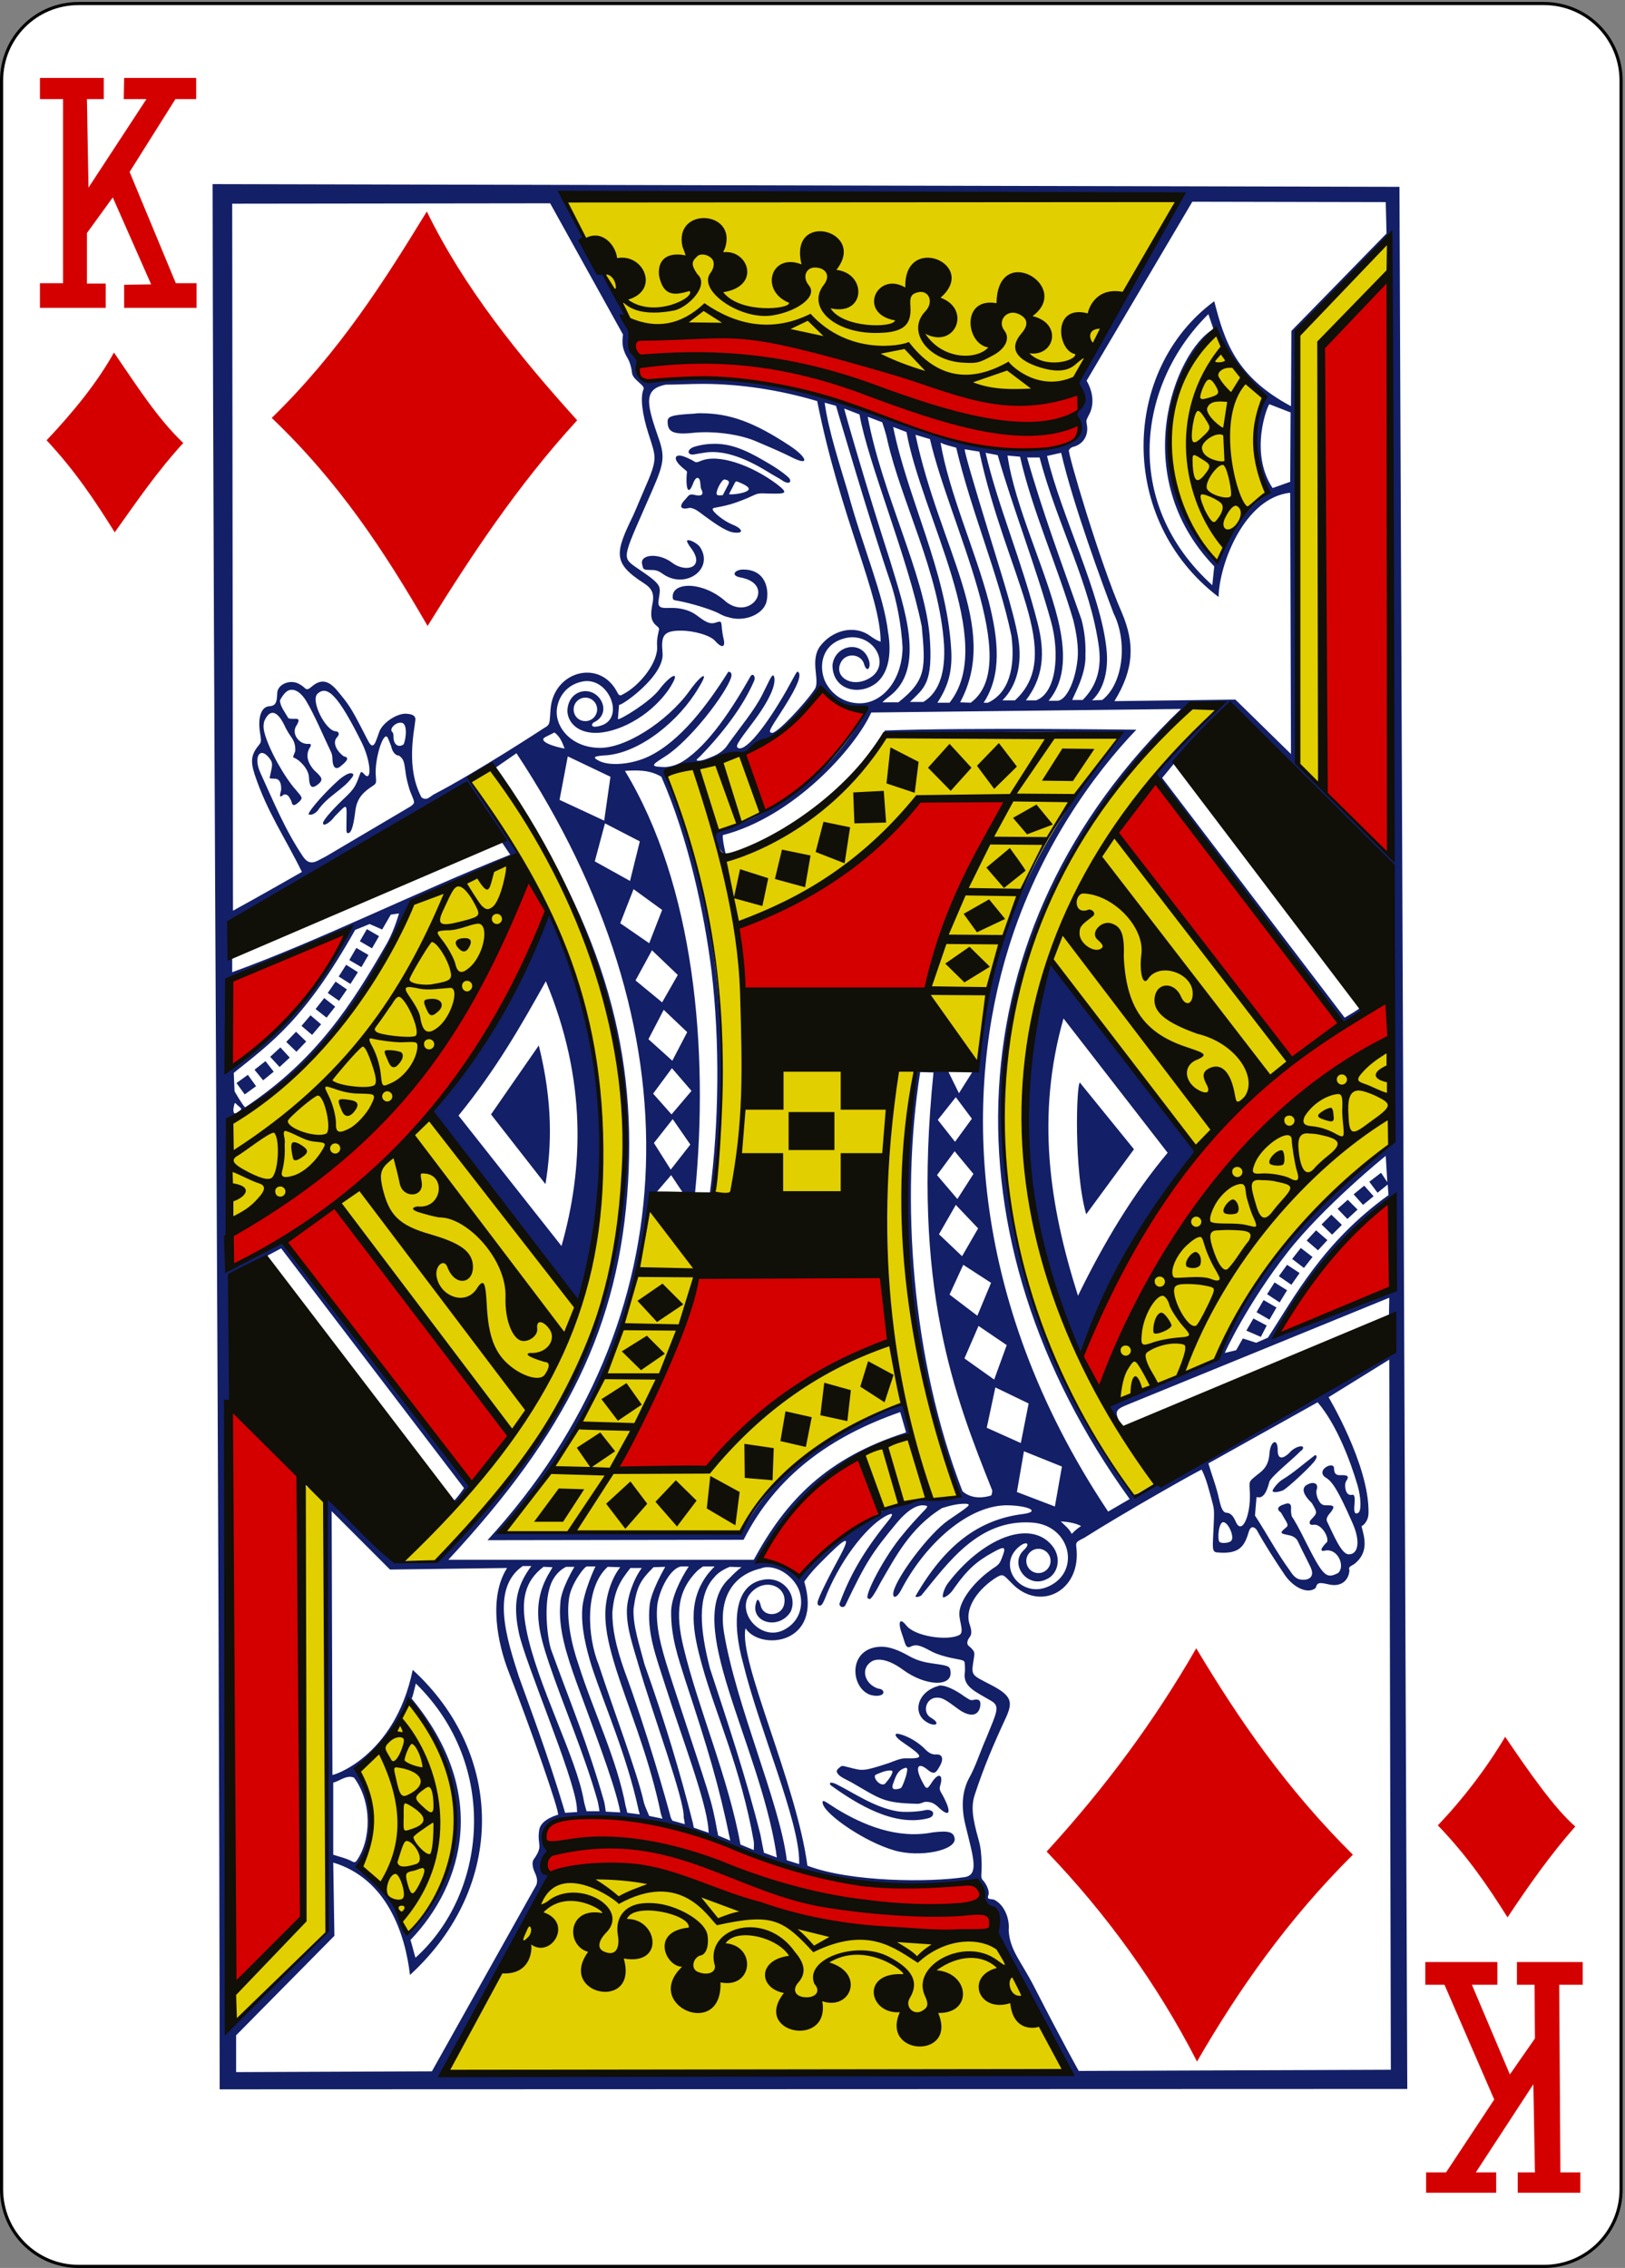 <?xml version="1.0" encoding="UTF-8"?>
<svg width="415px" height="579px" viewBox="0 0 415 579" version="1.1" xmlns="http://www.w3.org/2000/svg" xmlns:xlink="http://www.w3.org/1999/xlink">
    <rect x="0" y="0" width="415" height="579" fill="#808080" stroke="none"/>
    <!-- Generator: Sketch 61.2 (89653) - https://sketch.com -->
    <title>13D</title>
    <desc>Created with Sketch.</desc>
    <g id="Page-1" stroke="none" stroke-width="1" fill="none" fill-rule="evenodd">
        <g id="13D">
            <path d="M20.1,0.9 L394.3,0.9 C405.2,0.9 414,9.7 414,20.6 L414,558.9 C414,569.8 405.2,578.6 394.3,578.6 L20.1,578.6 C9.2,578.6 0.4,569.8 0.4,558.9 L0.4,20.6 C0.4,9.7 9.1,0.9 20.1,0.9 L20.1,0.9 Z" id="Path" fill="#FFFFFF" fill-rule="nonzero"></path>
            <path d="M20.1,0.9 L394.3,0.9 C405.2,0.9 414,9.7 414,20.6 L414,558.9 C414,569.8 405.2,578.6 394.3,578.6 L20.1,578.6 C9.2,578.6 0.4,569.8 0.4,558.9 L0.4,20.6 C0.4,9.7 9.1,0.9 20.1,0.9 L20.1,0.9 Z" id="Path" stroke="#000000" stroke-width="0.797"></path>
            <path d="M54.3,47 C54.5,193.6 56,373.8 56.1,533.4 L359.4,533.3 L357.4,47.7 L54.3,47 Z M143.9,50.1 C196.2,51.5 248.9,50 301.6,50.4 C301.6,50.4 282.4,83.8 276.6,94.3 C275.3,96.6 275.2,98.2 275.9,99.2 C277,100.7 276.9,103.2 275.7,104.6 C275.2,105.2 275,105.6 274.9,106 C274.9,106.4 275.2,106.8 275.5,107.4 C276.4,110.6 274,112.8 271.5,113.8 C269.8,114.5 266,114.9 263.2,114.8 C245.7,114 211.4,99.2 197.3,98 C187.5,95.3 174.8,96.2 164.4,96.8 C162.4,96.9 162.8,92.3 162.8,92.3 C161.1,77.2 150.3,64 143.9,50.1 L143.9,50.1 Z M304.5,51.5 L353.9,51.6 L354.1,59.6 L333.3,80.9 C331.3,82.9 329.8,84.5 329.8,84.5 L329.7,103.7 C315.5,96.1 312.7,87 310.1,76.9 C286.4,94.4 285.3,132.7 311.2,152.4 C311.4,143.8 317.9,127 329.5,125.8 L329.7,192.5 L315.5,178.6 L284.6,179 C289.7,170.7 289.8,164.2 286.5,156.4 C280.9,143.7 272.4,114.8 273,114.9 C273,114.9 273.3,114.3 274,114.1 C276.6,113.5 278.2,111.1 277.5,108.1 C277.4,107.1 277.4,107.4 278,106.1 C280.5,101.8 277.5,97.2 277.5,97.2 L304.5,51.5 Z M140.5,51.9 L159.1,85.4 C159.1,85.4 158.9,86.9 159,87.8 C159.1,89.1 159.6,90.3 160.3,91.5 C160.8,92.3 161.1,93.4 161.3,94.4 C161.5,96.1 161.5,96.1 163.9,98.3 C164.4,98.8 164.5,99.1 164.3,99.5 C163.5,101.5 164,105.7 165.6,110.7 C167.6,117 168.1,116.9 164.4,125.3 C163.6,127.1 162.7,129.4 161.7,131.6 C157.1,141.1 156.4,143.7 164.3,148.8 C166.5,150.2 167.2,151.5 166.6,154.3 C166.2,156.5 166.1,158 167.1,159.2 C167.8,160 168.4,160.1 168.3,160.8 C168.2,161.2 167.7,163.1 167.8,164.7 C168.3,168.9 163.4,175.1 159,177.3 C158.1,177.9 157.9,177.2 157.4,176.3 C152.8,168.2 141.3,171.5 140.6,181.1 C140.4,183.6 140.5,184.7 139.8,185.3 C139.6,185.5 138.9,185.9 138.9,185.9 C138.9,185.9 121.8,197.1 110.8,202.8 C110.1,203.2 109.5,203.8 109,203.9 C108.4,204 108,203.9 107.6,203.5 C103.6,195.8 105.8,186.8 106.1,183.6 C106,182.5 105,182.3 103.6,182.2 C101.1,182.2 97.5,184.7 96.8,187 C96.1,189 95.7,190.3 95.1,190.3 C94.5,190.3 94.2,189.5 92.7,186.6 C89.6,180.6 89.1,179.9 86.2,176.4 C83.9,173.6 81.9,173.3 79.6,175.3 C78,176.7 78.1,175.5 76.7,174.8 C74.4,173.2 70.9,174.6 70.8,176.9 C70.7,178.8 70.7,180.2 68.8,180.3 C66.7,180.4 65.8,183.2 66.4,187 C66.7,189 66.8,189.4 66.2,190.1 C64.2,192.5 63.9,194.2 65,197.6 C68.2,207.3 72.8,213.8 77.1,222.6 C77.1,222.6 66.1,228.9 59.5,232.5 L59.3,52 L140.5,51.9 Z M354.9,61.5 L355.2,218.2 L331.5,194.9 C331.5,194.9 331,164.9 331.1,152.6 C331.1,140.3 331.3,128 331.3,125.8 C331.2,123.5 331.4,113.8 331.5,103.8 C331.7,82.9 329.7,85.5 333.6,81.5 L354.9,61.5 Z M308.6,80.2 L309.9,84 C300,89.7 287.8,121.4 310.1,144.6 L309.6,149.4 C286.3,128.3 290.6,97.9 308.6,80.2 L308.6,80.2 Z M310.3,84.7 C313.7,91.7 317.6,97.9 322.9,101.8 C320.1,108.6 318.8,116.1 323.7,126.2 C320.3,128.1 315.6,133 310.8,143.1 C293.1,125.3 297,99.5 310.3,84.7 L310.3,84.7 Z M179.4,98 C189.2,98 199.3,99.6 208.7,102.4 C214.6,132.1 224.9,152.1 224.9,163.8 C224.9,163.8 224.1,163.7 222.3,162.4 C218.1,159.3 212.5,161 209.5,164.9 C206.7,168.6 209.5,173.7 208.1,175.9 C205.4,179.9 198.3,187.4 197.1,187.1 C196.2,186.9 196.4,186.5 199.4,181.9 C202.5,177.1 205,172.7 203.9,171.6 C203.5,171.1 203.2,172.1 200.9,176.2 C195.4,185.8 190.5,191.7 188.6,191 C187.7,190.6 188.2,189.8 192.3,184.4 C196.9,178.3 198.2,174.5 197.7,172.8 C197.3,171.5 196.6,173.6 194.7,177.3 C192.7,181.3 189,185.7 186,189.9 C185.1,191.4 183.8,192.3 182.3,193 C181.1,193.5 179.3,194.3 178.2,194.2 C177.6,194.1 178,193.8 178.8,193.1 C184.7,187 189.8,180.3 192.6,173.8 C193,172.9 192.4,171.7 191.7,172.6 C187.3,180.4 181.1,190.1 174.5,194.3 C173.1,195.2 170.9,196 169,195.8 C165.7,195.7 166.9,195 169.9,193.1 C176.3,189 185.3,177.2 186.7,173 C187,172 186.7,171.5 186,171.5 C180.7,179.9 173.8,189.2 165.7,193.1 C161.3,195.2 155.8,195.6 153.1,194.3 C151.1,193.3 151.6,193 155.1,192.8 C163.6,192 173.5,184 178.4,175.6 C181.3,171 179.2,172 176,176.5 C170.4,184.2 159.3,191.5 152.4,190.9 C145.4,190.5 141.4,185.1 142.3,180.5 C142.8,177.7 144.8,174.8 148.7,174 C155.4,172.6 159.7,183.2 153.6,185.2 C151.5,185.9 150.7,185.4 151.5,184.5 C156,182.5 154,177.1 150.2,176.5 C147.8,176.1 145,177.8 144.9,181.5 C145,184.3 147.3,187 151.9,187.1 C157.3,187.2 165.7,183.3 170.8,176 C174.4,170.5 171.1,172.4 168.4,176 C166,179.2 158.4,183.8 157.8,183.6 L158.1,179.9 C158.2,180.6 169.9,172.6 169.2,166.6 C168.8,162.3 169.4,161 173.9,161 C177.2,161 181.5,162.2 182.7,163.7 C184,165.2 185.4,165.7 184.8,163.1 C183.8,158.9 185,158.2 182.6,159 C180.9,159.5 179.5,158.2 177.8,157 C176,155.7 173.6,155.1 170.9,155.2 C168.8,155.3 167.9,155.1 168.2,153.2 C168.4,151.8 168.7,150.6 168.3,149.7 C167.6,148.2 165.1,146.7 162.1,144.6 C158.6,142.1 159.3,141.9 166.7,124.9 C169.8,117.8 169.8,116.3 167.9,111 C165,102.7 164.5,99.3 170,98.2 C173,98.2 176.2,98 179.4,98 L179.4,98 Z M210.6,102.8 L213.5,103.6 C213.5,103.6 222.4,134 227.5,148.9 C229,153.4 230.2,159.6 230.5,165.3 C230.4,173.2 225.9,178.9 220.5,179.5 C216.6,179.9 212.5,177.9 210.6,173.7 C209,169.6 210.2,164.8 214.9,163.2 C222.9,160.3 228.8,170.6 220.9,173.7 C216.8,175.3 212.9,172.4 214.8,169 C216.1,166.6 219.7,166.9 220.6,169.3 C221.3,171.9 222.4,170.7 222,168.9 C220.5,163.2 213.2,164.5 212.6,169.8 C212.6,176.3 219.7,177.8 224,174.2 C227.3,171.3 227.6,166 226.8,161.4 C225.7,151.9 220.3,139.6 216.5,125.5 C214.4,118.4 211.6,110 210.6,102.8 L210.6,102.8 Z M324.2,103.2 L329.6,105.3 L329.5,123 L325,124.6 C318.9,115.4 323.8,103.2 324.2,103.2 L324.2,103.2 Z M215.6,104.3 L219.5,105.8 C221.7,118.3 231.8,142.1 235.4,159.9 C236.4,170.6 236.6,173.7 229.3,179.4 L229.3,179.3 L225.4,179.3 C225.4,179.3 225.4,179.1 227.1,177.8 C236.6,170.7 230.9,155.1 227.3,143.1 C221.1,123.9 215.5,104.3 215.6,104.3 L215.6,104.3 Z M178.9,105.5 C178.4,105.5 177.9,105.5 177.4,105.6 C171.5,105.9 170.5,106.3 170.5,107.6 C170.5,110 171.5,111.1 177,110.5 C181.8,110 188.7,110.7 193.4,112.8 C198.8,115.1 200.1,115.7 202.1,116.7 C207,119.2 206.1,116.7 201.7,113.8 C192.6,107.8 186.4,105.5 178.9,105.5 L178.9,105.5 Z M221.6,106.4 L225.3,107.8 C225.3,107.8 226.3,110.7 226.6,112.3 C230.2,128.2 239.9,146.1 241.1,164.7 C241.4,170.8 240.3,176.5 235.8,179.2 L232.4,179.2 C236,175.6 238.4,174.6 237.4,162.1 C235.9,146.2 225.3,126.2 221.6,106.4 L221.6,106.4 Z M228.1,109 L231.5,110.3 C235.4,131.8 254.8,163.9 242.5,179.4 L239.4,179.4 C242.2,175.1 243.3,171.3 242.9,165.5 C241.7,145.9 231.7,127 228.1,109 L228.1,109 Z M233.8,111 L237.5,112.1 C242.5,133.9 261.5,169.5 247.9,179.4 L245.2,179.3 C255.5,160.1 240,140.3 233.8,111 L233.8,111 Z M240.2,113 C241.3,113.6 242.9,113.9 244.2,114.3 C248.1,130.8 255.1,146.9 258.3,162.3 C259.4,170.7 257.5,177 252.3,179.4 L251.2,179.4 C255.9,172.3 255,163.3 252.5,153.5 C249,140.3 242.4,125.9 240.2,113 L240.2,113 Z M182.6,113.3 C180.9,113.3 179.1,113.5 177.2,114.1 C175.3,114.8 175.5,116.3 177.3,116 C177.9,115.9 179,115.7 179.7,115.6 C184.1,114.8 189.5,116.4 196,120.4 C197.6,121.4 199.3,122.3 199.7,122.6 C200.9,123.5 202.2,123.5 201.7,122.3 C201.5,121.8 199,119.9 196.8,118.6 C192.1,115.8 187.7,113.3 182.6,113.3 L182.6,113.3 Z M246.4,114.7 L250.1,115.3 C257,147.2 272.2,166.9 259.2,178.8 L256,178.8 C259.6,175.2 261.2,169.5 260,162.7 C258.8,155.8 255.2,144.9 252.3,135.3 C248.9,124.2 246.1,114.8 246.4,114.7 L246.4,114.7 Z M251.7,115.6 L254.8,116.2 C258.5,129.1 264.7,145.2 268.4,158.6 C270.7,166.8 269.8,176.9 264.6,178.8 L262,178.8 C266.4,173 267,166.9 265,159.1 C260.9,143 254.8,129 251.7,115.6 L251.7,115.6 Z M271,115.6 C274.1,129 281.7,149.5 284.4,156.6 C288,163.8 286.9,174.5 281.5,178.7 L278.9,178.8 C282,175.9 283.1,171 282.6,165.9 C281.2,151.5 271,131.7 267.4,116.4 L271,115.6 Z M257.3,116.3 L260.5,116.6 C263.7,130.6 270,144.3 274.1,158.3 C274.9,161.5 275.5,165.3 275.2,168.2 C274.6,174.2 272.2,178.9 270,178.9 L267.8,178.9 C272.3,173.5 272.1,166.1 270.2,158.2 C267,145.1 259.2,129.4 257.3,116.3 L257.3,116.3 Z M173.5,116.3 C172.2,116.3 172.1,117.5 174.3,119.4 C175.6,120.5 175.5,120.2 175.4,120.9 C175.1,124 175.6,126.9 176.9,123.7 C177.2,122.8 177.7,121.9 178.2,122 C179.1,122.3 178.7,124 179.1,124.9 C179.9,126.4 179,126.8 177.2,126.3 C175.9,126 175.8,126.7 174.9,127.6 C173.4,129.2 173.7,130.2 175.9,129.7 C176.3,129.6 176.6,129.7 176.9,129.8 C177.6,130 178.2,130.4 179.9,131.7 C182.1,133.3 185.1,135.5 187.1,135.9 C190.3,136.4 189.6,134.9 187,133.9 C184.8,133 182,130.7 182,130 C182,129.5 182.7,129.8 186.7,128.7 C188.4,128.2 190.9,127.2 191.9,126.7 C193.6,125.9 193.7,125.9 196.3,126 C200.8,126.1 201.5,126 198.4,123.6 C192,118.8 183.4,115.7 178.9,117.7 C177.5,118.3 177.6,117.9 176.6,117.4 C175.2,116.7 174.2,116.3 173.5,116.3 L173.5,116.3 Z M265.5,116.8 C270,134 278.6,149.3 280.7,165.6 C281.2,170.3 280.4,174.8 276.5,178.7 L273.9,178.7 C273.5,178.7 277.5,172.5 277.2,167.1 C277.3,164.3 277,161.2 276.2,158.2 C271.1,143.7 266.2,130.6 262.3,116.8 L265.5,116.8 Z M185,122.4 C185,122.4 185.1,122.4 185,122.4 C186.3,122.6 186.3,123.1 186,123.7 C185.5,124.6 184.6,126.4 184.6,126.4 C184.6,126.4 183.4,126.6 183.1,126.3 C182.6,125.7 184.2,122.5 185,122.4 L185,122.4 Z M188.1,122.9 C188.2,122.9 188.4,123 188.7,123.1 C189.9,123.6 191.9,124.5 191,125.2 C190,126.1 186,126.4 186.2,126.1 L187.5,123.6 C187.7,123.1 187.9,122.9 188.1,122.9 L188.1,122.9 Z M175.8,137.9 C175.7,137.9 175.6,137.9 175.5,138 C175.3,138.1 175.8,139.1 176.6,140.1 C180.1,144.9 175.2,146.3 171.7,143.7 C168.4,141.1 163.3,141.4 164,144.1 C164.3,145.1 164,145.5 165.9,145.5 C167.5,145.5 168,145.6 169.4,146.6 C175.1,150.5 182.4,145.3 178.8,139.7 C178.2,138.8 176.5,137.9 175.8,137.9 L175.8,137.9 Z M189.8,145.4 C187.7,145.4 186.5,146.9 189,147.4 C198.2,149 192,158.6 185.5,153.7 C179.7,148.4 171.9,148.5 171.8,152.2 C171.8,153.1 171.8,153.2 173.2,153.4 C176.5,154 181.3,155.5 183.2,156.4 C184.3,157 185.4,157.5 185.8,157.5 C189.7,158.9 194.7,157.1 195.7,153.8 C196.5,150.9 195.8,145.4 189.8,145.4 L189.8,145.4 Z M74.6,176.1 C75.8,176.1 77.1,177.2 78.1,178.8 C80.3,182.4 82.9,188.6 84.5,191.9 C84.9,192.7 84.9,193.5 84.9,193.9 C85,195.9 85.7,196.6 86.9,195.7 C88,194.8 89.7,193.4 87.8,193.1 C85.9,191.7 84.9,189.6 86,188.3 C86.9,187.4 86.5,186.8 85.8,186.7 C83.2,186.7 79.2,178.8 81.1,177.1 C83.6,174.8 86.4,177.6 92.3,189.4 C94.9,194.6 95,200.2 92.8,197.4 C92,196.7 92.2,197.1 91.3,199.3 C90.6,201 90.1,201.8 87.5,204.2 C84.4,207.2 82.5,209.5 82.5,210.1 C82.4,211.1 84.2,210.2 85.5,208.4 C88.4,205.5 88.6,204.8 88.5,208.6 C88.5,212 88.3,212.7 88.9,212.7 C89.9,212.7 90.4,209.9 90.8,206.6 C91.3,203.6 92.9,202.1 95.4,200.5 C96.1,200 96.1,199.7 96,198.4 C95.5,194.2 97.9,186.4 99,188.3 C99.2,188.7 99.6,189.7 99.9,190.5 C100.1,191.6 100.8,192.9 101.9,192.9 C103.2,193.9 103.2,194.4 103.7,198 C103.9,199.2 104.4,201 104.7,201.9 C105.4,203.7 106,204.7 105.6,205.2 C105.4,205.5 104.8,205.9 104.8,205.9 L83.3,218.6 C83.3,218.6 81.6,219.5 81,219.8 C79.3,220.6 78.3,220 77.4,218.7 C72.8,211.9 69.7,204.3 66.5,197.3 C64.6,193.1 66.5,190.4 68.9,193.7 C69.9,195 69.4,195.8 68.9,198.4 C68.8,198.9 69.2,198.7 70,198.8 C71.3,198.7 71.9,199.8 71.8,201.7 C71,204.4 72.1,203 72.6,202.8 C73.6,202.8 73.8,203.4 74.4,204.5 C74.7,206.1 75.4,205.6 76.5,204.6 C77.3,203.7 77.3,203.7 75.6,201.7 C72.7,198.5 68.6,191.3 67.5,186.9 C67.2,185.7 67.3,184.7 67.5,184.1 C68.8,181.1 70.7,181.1 72.7,185.3 C73,186 73.7,187.2 74.2,187.9 C75,189 75.5,190 75.4,191.8 C74.8,193.3 74.7,193.3 75.2,193.5 C76.5,194 78.8,196.3 78.9,198.4 C79,200.5 79.4,201.6 81,200.4 C82.9,199 82.1,198.4 80.2,196.6 C78.2,194.3 78.1,192.3 79.3,190.6 C79.5,190 79.4,189.9 78.7,189.9 C76.4,190.1 74.2,187.2 75.8,185.1 C76.5,183.8 76.4,183.5 75.4,183.5 C74.9,183.5 74,183.6 73.6,183.3 C72.9,182 71.5,180.3 71.5,178.8 C72.5,176.9 73.5,176 74.6,176.1 L74.6,176.1 Z M209.3,176.2 C213,178.5 216.7,180.9 220.9,182 C211.2,199.5 195.6,208.8 182.5,212.5 C182.9,214.7 183.3,217 185.4,218.3 C185.3,218 184.4,214 184.6,213.2 C202.6,208.6 218.4,191 222.5,181.9 L301.6,181 C243,237.2 240.6,316.4 288.5,382.7 L283,385.9 C246.2,330.7 246.5,277.5 257.6,241.9 C265.4,216.7 279.5,197.4 290.2,186.3 C290.2,186.3 247.3,185.7 226,186.5 C222.9,191.2 220,195.1 215.9,199.6 C215.9,199.6 226.7,189.1 226.5,187.3 C246.3,187.3 266.7,186.2 286.4,187.5 C263.3,215.2 251.9,243.7 249.9,270.6 C249.8,274.1 249.6,272.1 248.5,273.4 L244.9,279.1 L242,273.2 C240,272.6 236.1,273.6 234.4,273 C226.3,309.3 234.5,353 245.2,381.6 C245.2,381.6 242.5,383.1 239.2,382.8 C235.6,382 234.7,383 231.6,383.6 C228,384.3 226.7,384.3 225.9,385.2 C225.5,385.7 224.7,386.4 223.7,386.9 C214.9,390.1 204.6,402.1 204.6,401.9 L194.9,397.6 C203.8,380.1 214.3,373.8 232.6,366.1 L230.9,358.3 C211.3,365.6 198.9,374.3 189.1,391.3 C177.2,391.1 128.9,390.8 128.9,390.9 C148.6,368.5 164.1,334.7 165.8,308.4 C166.2,303.3 165.5,305.7 167.8,304.2 L171.4,300 L174.2,304.2 C174.2,304.2 176.2,306.8 177.5,304.6 C181.1,267.9 177.3,226 159.6,196.8 C162.7,196.6 165.9,196.5 168.9,198.3 C175.8,214 179.9,233.3 181.7,247.8 C183.9,266.2 183.6,286.9 181.3,304.5 L182.5,304.7 C185.9,281.8 184.8,257.5 181.6,236.2 C180,225.1 174.7,207.8 171.1,199.8 C170.1,197.6 169.3,197 170.3,196.7 C191.6,194.8 201.6,187.7 209.3,176.2 L209.3,176.2 Z M149.5,178.1 C151.1,178.1 152.5,179.4 152.5,181.1 C152.5,182.7 151.2,184.1 149.5,184.1 C147.8,184.1 146.5,182.8 146.5,181.1 C146.5,179.4 147.9,178.1 149.5,178.1 L149.5,178.1 Z M311.6,179.6 C305.3,185.3 300.2,191.2 294.9,197.5 C310.7,219.2 328.2,242.7 342.9,261.5 C342.9,261.5 348,258.5 348,258.1 C348,257.9 347.6,256.9 347.5,257.1 C347.3,257.6 343.4,259.8 343.4,259.8 L296.8,198.6 C296.8,198.6 299.3,195.6 300.1,194.6 C303.7,193.4 313.8,180.9 314.3,181.2 C322.2,187.3 346,212.9 355.2,220.8 L355.3,292 C354.4,294.9 328.9,305.8 311,346.8 C302,351.9 292,354.6 282.7,359 C282.7,359 285.1,362.7 286.2,363.7 C284.8,360.6 284.5,360 287.7,358.7 L354.8,331.3 L354.7,336.8 L353.6,346.3 C335.3,357.6 319.9,362.3 294.8,379.3 C293,379.7 291.6,381.4 289.7,381.5 C225.5,286.9 266.5,215.6 304,179.8 L311.6,179.6 Z M102.4,184.5 C104.2,184.5 103.7,188.6 103.1,190 C101.8,191 100.5,190.1 100.5,188.2 C100.5,187.6 100.4,187 100.2,186.9 C99.3,186.2 100.9,184.4 102.4,184.5 L102.4,184.5 Z M141.6,187 C143.1,188.1 143.6,189.6 144.2,191.1 C142.2,190.8 136.9,189.3 139.4,188.1 L141.6,187 Z M131.9,192.3 C178.2,262.4 176.2,336.8 124.5,393.2 L189.9,393.1 C198.2,376.7 212.1,366.7 229.9,360.5 L231.4,365.7 C211,372.2 200.7,383.1 192.5,398.2 L114.5,398.2 C144.5,365.9 158.2,338.7 160.4,301.8 C162.5,266.7 153.5,234.7 126.4,196.1 L131.9,192.3 Z M145,193.1 L155.9,198.3 L154.3,209.5 L142.9,204.2 L145,193.1 Z M125.3,196.2 C183.7,284.6 158.7,346.8 112,398.5 L103.4,398.6 L83.4,380 L83.8,493.1 C83.8,493.1 64.3,512.2 62,514.5 C59.8,516.6 58.1,513.4 58.1,513.4 L58.2,363.5 L59.1,357.6 L59.4,325.3 L71.8,318.7 L118.5,379.9 C118.5,379.9 116.6,382.7 115.8,383.2 C115.2,383.5 115.6,384.1 116.1,384 C117.4,383.8 121.1,379.6 120.4,379 C103.5,358 72,317 72,317 L58.9,323.8 C58.9,323.8 59.3,297 59,286.7 C59.5,284.3 61.3,284.9 62.5,283.8 C77.6,274.1 88.2,262.3 94.8,250.8 C95.3,249.9 98.2,244.8 98.5,244.3 C99.5,242.6 102.1,237.4 103.5,234.1 C104.3,232.2 105.2,230 105.5,229.7 C114.6,226.7 124.1,222.5 133.2,218.8 L120.1,199 L125.3,196.2 Z M89.5,197.4 C89,197.4 87.7,198 86.1,199.5 C83,202.3 78.8,207 78.8,207.9 C79.6,208.2 80.4,207.7 81.1,207 C83.7,203.1 87.8,201.6 90.1,198.2 C90.4,197.6 90.1,197.4 89.5,197.4 L89.5,197.4 Z M118.9,201.5 C118.9,201.5 128,214.7 130.3,218.2 C106.4,227.7 81.4,240.2 59.3,248.2 L59.3,242.9 L62.8,233.4 L118.9,201.5 Z M154.5,210.2 L163.4,214.8 L160.9,224.9 L151.9,219.9 L154.5,210.2 Z M161.8,227 L169.1,232.3 L165.8,240.8 L158.4,235.7 L161.8,227 Z M101.9,233.2 C101.9,233.2 100.8,237.2 98.9,240.7 C89.8,256.5 80.9,270.5 62.6,282.7 C61.9,282.1 59.9,278.6 59.9,278.6 L59.7,273.9 C69.4,266.1 77.8,260.3 90.7,237.4 L94.4,235.9 L97.6,237.3 L99.8,233.5 L101.9,233.2 Z M140.1,233.3 C131.6,251.3 123.3,269.8 109.8,283.8 L146.7,335.3 C158.9,298.9 154.4,264.8 140.1,233.3 L140.1,233.3 Z M93.7,237.2 L91.9,240.3 L95,242.1 L96.8,239 L93.7,237.2 Z M88.7,237.5 C82,252.5 72,264 58.8,272.2 L58.3,250.3 L88.7,237.5 Z M91,242 L89.2,245.1 L92.3,246.9 L94.1,243.8 L91,242 Z M166.5,242.6 L173.1,248.9 L169.1,255.9 L162.3,250.3 L166.5,242.6 Z M268.4,245.7 C268.4,245.7 268.4,245.7 268.4,245.7 C256.7,282.1 260.2,316.8 276.2,347 C284.1,327.4 290.5,314.3 305.9,293.5 C296.5,281.1 269.3,245.3 268.4,245.7 L268.4,245.7 Z M88.4,246.3 L86.5,249.3 L89.5,251.2 L91.4,248.2 L88.4,246.3 Z M139.4,250.5 C149.9,275.7 149,298.4 143.4,318.1 L117.1,284.8 C126.8,272.9 133.2,261.6 139.4,250.5 L139.4,250.5 Z M85.7,250.6 L83.7,253.5 L86.6,255.5 L88.6,252.6 L85.7,250.6 Z M82.8,254.8 L80.6,257.6 L83.4,259.8 L85.6,257 L82.8,254.8 Z M169.5,257.8 L175.5,263.5 L171.7,270.8 L165.6,265.3 L169.5,257.8 Z M79.3,259.2 L77,261.9 L79.7,264.2 L82,261.5 L79.3,259.2 Z M271.6,260 L298.2,294.3 C289.3,304.9 281.9,317.3 275.3,330.8 C267.9,307.5 264.6,284.7 271.6,260 L271.6,260 Z M75.6,263.4 L73.1,266 L75.7,268.5 L78.2,265.9 L75.6,263.4 Z M137.6,266.9 L125.4,284.5 L139.3,302.3 C140.9,292.6 141.2,281.4 137.6,266.9 L137.6,266.9 Z M71.6,267.4 L69,269.8 L71.4,272.4 L74,270 L71.6,267.4 Z M67.8,270.9 L65,273.1 L67.2,275.8 L69.9,273.6 L67.8,270.9 Z M171.6,272.7 L176.6,278.5 L171.5,284.5 L166.8,279.2 L171.6,272.7 Z M235,273.7 L238.4,273.8 C232.8,328.6 243.8,356.4 253.4,380.5 C253.4,380.5 253.4,381.5 253.1,381.8 C251.5,382.3 248.3,382.9 245.8,380.7 C232.8,347.2 229.9,306.1 235,273.7 L235,273.7 Z M63.3,274.4 L60.4,276.5 L62.5,279.4 L65.4,277.3 L63.3,274.4 Z M275.8,276.4 C274.9,276.4 274.2,299 277.4,310 L289.6,293.4 L275.8,276.4 Z M244.1,280.1 L248.2,285.6 L243.9,291.5 L239.5,285.9 L244.1,280.1 Z M60,281.6 C60.2,281.6 60.5,282.1 61.2,282.6 C61.8,283.2 61.7,283.2 61,283.7 C59.9,284.6 59.6,284.4 59.6,283.1 C59.8,282 59.9,281.6 60,281.6 L60,281.6 Z M171.8,285.7 L176.3,292.2 L171.3,298.6 L167,291.8 L171.8,285.7 Z M243.8,293.9 L248.6,299.7 L244.5,306.1 L239.3,300 L243.8,293.9 Z M353.9,295.1 L354.3,301.8 L352.7,299.4 L349.7,301.7 L351.8,304.5 L354.4,302.4 L354.6,305.1 C337.8,317.2 330.6,331.1 323.8,341.5 L320.8,342.8 L317.4,341.7 L315.7,344.7 L312.8,345.4 C312.7,345.4 318.7,332.6 328.9,319.6 C337.9,308.1 353.9,295 353.9,295.1 L353.9,295.1 Z M355.9,305.6 L356,329.4 L326,341 C333.8,327.7 343,315.4 355.9,305.6 L355.9,305.6 Z M348.4,302.7 L345.7,304.9 L348.1,307.6 L350.8,305.4 L348.4,302.7 Z M344.2,306.3 L341.6,308.6 L344.1,311.2 L346.7,308.8 L344.2,306.3 Z M244.1,307.6 L249.8,313.6 L245.7,320.7 L239.8,315.1 L244.1,307.6 Z M340,310.1 L337.5,312.6 L340.2,315.2 L342.7,312.7 L340,310.1 Z M336.1,314.1 L333.7,316.7 L336.6,319.2 L339,316.6 L336.1,314.1 Z M332.2,318.6 L330,321.4 L333,323.7 L335.2,320.9 L332.2,318.6 Z M246,322.9 L253.1,327.5 L249.6,335.9 L242.5,330.5 L246,322.9 Z M328.7,322.9 L326.6,325.8 L329.8,328 L331.9,325 L328.7,322.9 Z M325.5,327.4 L323.6,330.4 L326.8,332.5 L328.7,329.4 L325.5,327.4 Z M322.7,331.9 L320.9,335 L324.2,336.9 L326,333.8 L322.7,331.9 Z M320.1,336.6 L318.3,339.7 L322,341.3 L323.5,338.4 L320.1,336.6 Z M249.9,338.5 L257.1,343.4 L253.9,352.2 L246.3,346.8 L249.9,338.5 Z M354.8,347.1 L355.2,528.4 L275.5,528.7 C275.5,528.7 271.8,522.2 264,507 C260.7,500.6 257.9,497.9 257.6,492.8 C257.9,489.8 256.5,486.4 254.1,485.1 C253.3,484.6 251.9,485.2 252.4,483.9 C252.9,482.5 251.4,480.3 250.9,479.9 C250.4,479.1 250.7,478.9 250.7,475.9 C250.6,473 250.5,471.8 249.9,469.6 C248.3,464 248,461.2 248.9,458.3 C251.3,451 253.7,445.4 256.9,438.5 C258.7,434.5 258.5,432.9 252.8,430 C248.6,427.8 248,427.8 248.5,424.7 C248.7,423.2 249,422.3 248.7,421.6 C248.5,421.2 247.8,420.5 247.4,420.2 C246.8,419.7 247,418.8 247.6,418 C248.2,417.3 248.2,416.3 247.6,414.6 C246.4,411 249.1,406.3 254,403 C256.2,401.6 256.1,401.9 258.4,404.2 C265.1,411.2 275,406.8 275,396.9 C275,393.8 274,394 276.9,392.6 C286.8,386.3 307,374.9 306.9,375.2 C308.2,377.9 308.7,380.2 309.5,383.1 C310.2,385.6 310.1,385.8 309.9,390.6 C309.7,395 309.5,396 310.6,396.3 C316.4,396.9 317.8,394.9 318.9,391.1 C319.4,389.4 320.3,389.8 320.9,390.5 C323.1,394.5 325.9,398.8 327.8,401.6 C330.1,405.3 334,407.1 336,405.4 C336.4,404 336.8,403.9 339.4,404.5 C342.5,405.2 344.3,403.5 344.6,401.2 C344.7,400.3 344,400.3 345.7,399.4 C349.9,396.3 348.3,392.1 347.7,389.6 C347.8,389.7 349.5,388.6 349.5,386.2 C349.7,373.9 339,356.2 339.3,356.7 L354.8,347.1 Z M254.2,354.2 L262.7,358.3 L260.7,368.4 L252,364.5 L254.2,354.2 Z M336.5,358 C341.4,363.7 344.9,373.1 346.7,379.2 C347.6,382.3 347.7,385.7 346.9,386.2 C346.1,386.7 345.7,386.2 345.9,384.3 C346,382.8 346.1,381.6 345.4,381.6 C343.5,382.1 343.4,379.2 343.6,378.6 C343.7,378.2 344,377.8 344.1,377.6 C344.6,376.5 343.3,376.6 342.1,376.6 C341,376.6 340.7,375.9 340.7,374.9 C340.7,373.7 339.1,374 338.2,374.9 C337.4,375.7 337.6,376.7 338.7,377.3 C340.3,378.3 341.8,380.6 345.4,388.8 C347.5,393.5 346.9,396.9 344.4,396.8 C342.6,396.8 340.6,391.9 338.9,388.4 C338.5,387.5 339.5,386.5 339.9,386 C340.9,384.7 340.7,384.3 339.3,384.3 C338,384.3 337.4,384.4 336.6,382.7 C336.3,382.1 336.1,381.1 336.2,380.5 C336.9,378.7 335.5,378.2 334.1,378.9 C332.4,379.6 332.4,381.2 335,383.7 C336.7,386.5 336.3,386.3 334.6,388.2 C334.3,388.9 334.5,389.3 335.2,389.3 C337.3,388.7 339.5,392.4 338.9,393.7 C338.3,394.2 336.5,396.2 338.2,395.9 C341.6,395 343.7,399.9 341.7,401.6 C338.7,403.1 338,402.6 333.4,393.5 C332,390.6 330.3,387.6 330,387.3 C329.8,387 329.7,386.1 329.7,385.5 C329.9,383.8 329.2,383.5 327.8,384.1 C326.7,384.4 325.7,385.2 327.1,386.1 C328.7,388.9 329.3,389.3 328.4,390 C326.4,391.6 327.3,391.5 329.5,392 C330.6,392.3 331.2,392.9 331.5,393.6 C332.7,396.2 334.7,399.9 334.9,400.6 C335.6,402.5 334.3,403.4 332.7,403.3 C330.9,403.3 330.1,402 329.3,400.8 C326.1,396.4 323.8,392 320.5,386.9 L320.9,382.2 C320.9,382.2 321.8,382.4 322.2,382.1 C323.1,381.6 323.7,380.2 324.2,378.2 C325.1,376.5 330.1,372.6 332.1,370.5 C332.5,370.3 332.8,369.9 332.8,369.6 C332.8,368.8 330.6,369.3 329.2,371 C327.1,372.9 326.2,372.2 326.3,369.8 C326.1,366.8 324.3,368.3 324.2,371.2 C324,373.5 323.2,374.9 321.6,376.1 C318.6,378.5 319.1,377.9 319.2,381.2 C319.4,387 317.2,391.8 315.7,388.7 C315.2,387.6 314.6,386.3 313.3,386.2 C312.4,386.2 311.9,385.2 311.4,383 C310.6,379.3 309.6,377 308.6,373.6 L336.5,358 Z M261.5,370.5 L271.2,374.4 L269.4,384.6 L259.7,380.9 L261.5,370.5 Z M335.9,371.5 C335.8,371.5 335.8,371.5 335.7,371.6 C332.9,373.7 330.4,376 327.4,377.8 C326.3,378.5 325,380.2 325,380.6 C325,381.1 326.3,381 327.6,380.5 C328.8,380 335.9,373.3 335.9,372.7 C336.4,372.1 336.3,371.5 335.9,371.5 L335.9,371.5 Z M246.3,383.9 C248.6,383.9 247.3,384.6 242.2,388.1 C237.3,391.5 229.2,402.3 228.2,406.3 C227.8,408.1 228.9,408.3 230.2,405.8 C236.2,394.3 247.4,383.9 257.8,384.3 C262.9,384.5 265.6,385.9 261.4,386.5 C249.9,387.9 241.3,394.5 233.8,407.5 C233.8,407.8 234.5,407.8 235.3,407.3 C242.2,398.9 249.9,387.8 263.5,388.7 C273.3,389.3 276.1,401 268,404.9 C260.9,408.4 254.3,399.9 260.2,394.9 C262.1,393.3 263.3,394 261.5,395.7 C257.6,399.3 262.4,405.6 267.2,403.2 C270.1,402 271.3,397.8 268.7,394.6 C263,387.6 250.6,392.9 242,404.3 C241.1,405.5 240.3,408.1 241.1,407.8 C242.4,407.3 243.2,406.2 244,405 C247.1,400.7 249.4,398.6 253.6,396.3 C256.8,394.5 257,394.9 255.8,397.9 C255.3,399.2 254.9,399.6 253.6,400.4 C248.4,404 245.1,408.8 245,411.8 C244.9,414 246.5,416.9 244.8,417.5 C241.8,418.9 233.6,417.8 231.4,414.9 C229.8,412.9 229.2,414 230.4,417.3 C231.2,419.5 231.2,420.7 232.3,420.5 C233.8,419.7 234.8,419.9 237.7,421.5 C239.1,422.3 241.6,423 243.1,423.3 C245.9,423.9 246.4,423.7 246.4,424.9 C246.4,425.3 246.5,426.3 246.4,427 C245.9,430.6 249,431.8 253.1,434.2 C255.5,435.6 254.6,437 251.8,443.9 C250.4,447 249.1,451.2 247.3,454.3 C245.6,457.8 245.5,461.7 246.6,466.1 C248.6,474.3 250,478.5 246.5,479.2 C237.4,480.6 217.2,480.5 206.2,476.3 C203.4,455.2 188.5,423.8 190.4,415.7 C194.2,421.5 210.2,419.9 205.4,403.8 C205.4,403.8 206.7,401.8 209.3,399.2 C216,392.4 217.7,391.3 214.5,397.3 C212,401.9 208.9,407.9 208.8,409.1 C208.7,410 209.5,410.2 210,409.5 C210.4,408.9 210.9,407.6 211.3,406.6 C215.3,397.2 222.1,388.8 226.9,386.7 C228.1,386.2 228,386.7 227.2,387.8 C221.6,394.7 217.4,401.1 214.4,409.4 C214.3,410.3 215.5,410.6 215.9,409.8 C221.1,398.9 222.7,396.4 229.1,388.7 C231.6,385.7 234,384.2 235.8,384.3 C237.4,384.4 236.9,384.7 235.4,386.3 C234.3,387.5 232.6,389.2 229.8,392.7 C225,398.8 220.1,408.6 221.9,408.1 C222.2,408.9 223.7,406.3 225,403.8 C228.5,397.9 232.3,390.1 240.6,385 C242.8,384.3 244.7,383.9 246.3,383.9 L246.3,383.9 Z M84.7,385.8 L99.6,400.7 L129.5,400.3 C124.6,408 127.2,419.9 129.9,426.8 C135.2,440.4 143.1,462.9 142.5,463.3 C142.5,463.3 138.1,464.4 137.7,467.2 C137.1,471.3 138.9,471 136.3,474.7 C135.7,475.5 136.1,477.1 136.7,478.3 C137.1,479.2 137.5,480.6 136.7,481.7 L110.3,528.8 L60.3,529 L60.3,519.6 L85.4,494.2 L85.1,475.5 C98.8,479.6 103.5,493.7 104.7,504.2 C129.4,481.6 128.8,447.7 105.4,426.3 C100.8,448.8 84.5,453.5 84.9,453.1 L84.7,385.8 Z M270.9,388.4 C272.5,388.5 274.7,388.8 276.1,389.6 C275.1,390.2 274.4,390.9 273.7,391.6 C273,390.2 271.9,389.4 270.9,388.4 L270.9,388.4 Z M312.4,388.6 C313.7,388.6 315.4,392.5 314.4,393.4 C313.9,393.9 312.2,394.1 311.5,393.7 C310.8,393.2 311.2,388.6 312.4,388.6 L312.4,388.6 Z M265.2,395.4 C266.9,395.4 268.3,396.8 268.3,398.5 C268.3,400.2 266.9,401.6 265.2,401.6 C263.5,401.6 262.1,400.2 262.1,398.5 C262.1,396.8 263.5,395.4 265.2,395.4 L265.2,395.4 Z M133.5,399.8 L135.7,399.8 C131.6,405.3 131.1,410 132.5,416.8 C134.1,424.5 146.5,453.2 147.3,461.2 C147.3,461.6 147.4,462.6 147.4,462.6 L144.3,462.8 C144.3,462.8 144.1,462 144,461.7 C139.7,447.4 135.5,436.4 132.5,428 C129.6,418.9 125.1,405.6 133.5,399.8 L133.5,399.8 Z M149.9,399.9 C149.9,399.9 149.9,399.9 149.9,399.9 L152.1,399.9 C152,399.9 148.9,406.7 148.7,410.8 C148.4,415.4 149.6,420.5 151.1,425.4 C154.7,436.2 160,448.1 163,461.7 C163,461.9 163.4,463.2 163.4,463.2 L160.2,462.8 C160.2,462.8 159.9,461.4 159.8,461.2 C157.6,449.2 151.5,436.8 147.8,425.1 C145.9,419.7 144.6,413.2 145.3,408.2 C145.7,404.6 149.2,399.9 149.9,399.9 L149.9,399.9 Z M175.9,399.9 C173.6,403.4 171.5,407.9 171.4,411.3 C171.3,417.8 173.2,423.2 175,428.9 C180.8,446.5 183.6,455.7 186.5,469.9 L183.4,468.6 C183.4,468.6 183.3,467.8 183.2,467.6 C181.6,458.8 181.5,459.5 171.8,429.8 C169.5,422.7 167.4,416.4 167.8,410.5 C167.9,407.1 170.8,400.4 174,399.9 L175.9,399.9 Z M179.6,399.9 L182.5,399.9 C182.5,399.9 180.9,401.6 180.5,402.2 C175.5,409.1 176.9,416.6 179.4,425.5 C182.8,437.7 189.2,451.4 192.5,470.1 C192.6,470.5 192.5,472.3 192.5,472.3 L189.1,470.9 C186,453.8 178.3,436.1 174.6,420.7 C172.4,411.7 173.1,406 178.1,401 C179.3,400 179.6,399.9 179.6,399.9 L179.6,399.9 Z M144.6,400 L146.7,400 C146.7,400 143.1,405.9 143.1,409.4 C142.5,415.6 144.7,422.5 147.3,429.7 C151.3,440.7 156.5,454.1 158.1,461.2 C158.2,461.5 158.4,462.7 158.4,462.7 L154.7,462.5 C154.7,462.5 154.5,460.8 154.3,460 C150,444.9 145.8,435.1 140.8,421.3 C140,419.2 138.8,410.9 140.3,405.6 C141.4,401.3 144.6,400 144.6,400 L144.6,400 Z M138.8,400 L141.1,400.1 C141.1,400.1 140.8,400.7 139.9,402.2 C135.7,409.8 137.6,416.8 140.2,424.6 C143.7,435 149.2,447.7 152.6,459.7 C152.8,460.4 153.1,462.4 153.1,462.4 L149.8,462.4 C149.8,462.4 149.1,460 149.1,459.7 C147.2,448.6 137.1,430 134.4,415.9 C132.9,408.3 134.1,403.6 138.8,400 L138.8,400 Z M169.9,400 C169.9,400 166.2,406.3 165.9,409.9 C165.2,416.8 167.4,422.5 169.9,430.3 C174.2,443.8 180.3,459.6 180.9,466.8 C180.9,467 181,467.9 181,467.9 L177.2,466.6 C177.2,466.6 177,465.8 177,465.6 C173.7,452.5 169.8,439.5 164.6,424.9 C163.3,419.9 161.6,415 161.8,410.7 C162.6,405 163.5,403.5 166.9,400.1 L169.9,400 Z M186.4,400 L189.4,400.1 C189.4,400.1 188.5,400.6 186.3,402.9 C174.3,413.8 193.7,444.7 198.2,472.8 C198.2,473.1 198.4,474.2 198.4,474.2 L195.1,473 C194.8,471.6 194.5,469.9 194.2,468.4 C190.6,454 185.7,439.3 181.3,425.9 C178.8,416.1 177.9,407.5 182.4,402.7 C183.8,400.9 186.4,400 186.4,400 L186.4,400 Z M155.2,400 L158.4,400.1 C156.1,403 154.7,407.6 154.6,411.6 C154.5,416.4 155.8,421.1 157.3,426 C160.5,436.1 165.2,447.1 168.3,460.8 C168.5,461.7 168.6,462.3 168.7,462.7 C168.8,463.3 169.2,464.3 169.2,464.3 L165.8,463.6 C165.8,463.6 165.4,462.7 165.2,462.2 C164.9,461.5 164.5,460.6 164.3,459.6 C162.7,452.5 156.6,436.3 152.9,425 C150,417.9 149.2,405.4 155.2,400 L155.2,400 Z M195.6,400.1 C199.7,399.9 203.5,403.5 204.3,406.7 C205.2,410.2 204.1,414.1 200.2,416.1 C194,419.3 187.2,410.8 192.2,406.2 C195.9,402.7 201.4,405.3 200.2,409.8 C199.4,412.7 195,412.9 194.3,410 C194.1,409 193.6,408 193.3,408.6 C191,414 198.7,416.5 201.9,411.5 C203.8,407.5 200.2,402.3 194.9,403.3 C187.6,404.6 186.8,413.9 189.8,424.7 C194,441.8 204.1,464.7 204.1,475.3 C204.1,475.4 204.1,475.9 204.1,475.9 L200.9,474.9 C200.9,474.9 200.9,474.7 200.9,474.6 C199,459.9 188,435.5 184.9,416.8 C183.5,408.3 186.9,402.1 194.4,400.4 C194.7,400.2 195.1,400.2 195.6,400.1 L195.6,400.1 Z M163.9,400.3 C161.7,403.3 160.2,407.8 160.1,411 C160,415.7 161.7,420.3 163.1,425.2 C166.6,437.3 174.9,459.7 174.6,463.9 C174.7,464.3 174.9,465.7 174.9,465.7 L171.7,464.8 C171.7,464.8 171.6,464.6 171.3,464 C170.2,459.8 165.2,442 159.5,426.6 C157.3,420.4 156.3,415.6 156.4,411.5 C156.9,405.8 158.5,403.5 161,400.3 L163.9,400.3 Z M224.7,420.4 C216.4,420.9 217.2,431 222.3,432.7 C224.1,433.2 225.2,432.8 225.5,432.4 C225.8,431.9 225.5,431.2 224.3,431.1 C220.8,430 219.6,425.9 222.7,424.1 C224.4,423.2 227.2,423.8 230.5,426.2 C236.4,430.6 243.6,430.8 242.7,426.4 C242.5,425.3 242,425.2 237.7,424.6 C234.2,424.1 232.6,423 231.1,422.2 C228.6,420.9 226.5,420.3 224.7,420.4 L224.7,420.4 Z M106.2,429.8 C127.6,450.7 124.4,483.4 106.1,499.8 C105.7,498.5 104.9,495.2 104.8,495.3 C118.5,481 125,457.6 105.1,433.6 C105.3,433.6 105.7,431.8 106.2,429.8 L106.2,429.8 Z M240.2,430.3 C240,430.3 239.8,430.3 239.7,430.4 C234.2,431.9 233,437.4 236.6,439.6 C238.8,441 240.5,440.1 237.7,438.5 C235.4,437.1 236.5,433.3 239.4,433.4 C240.6,433.4 241.5,433.9 244.7,436.3 C247.3,438.2 249.7,438.4 250.3,435.8 C250.6,434.2 250.1,433.6 248.5,434 C247.8,434.2 247.3,433.7 246.3,433.1 C244,431.4 241.6,430.3 240.2,430.3 L240.2,430.3 Z M104,434.4 C123.3,456.8 117.1,480.1 104.1,493.8 C100.5,483.3 91.8,476.7 91.8,476.7 C95.1,469.4 97.1,461.8 90.9,452.1 C96.6,446.9 101.4,441.2 104,434.4 L104,434.4 Z M229.2,442.6 C228.3,442.6 228.6,443.5 230.7,444.9 C235.8,448.4 236.2,449 231.3,448.9 C230.1,448.8 228.1,449.7 227,450.1 C220.6,452.2 220.3,452.1 217.2,451.3 C216.2,451.1 215.1,450.6 214.7,451 C214,451.6 213.2,452 214.1,453 C214.7,453.7 215.9,454.2 217.4,455 C224.9,459.3 225.5,460.3 234.3,460.5 C235.3,460.5 235.8,460 236.4,460 C237.8,460 238.6,460.3 240,461.7 C242.7,464.1 242.8,462.4 241.2,459.2 C240.4,457.5 239.7,457.1 240.1,455.9 C241,453 239.7,452.4 238,455 C236.7,457 236.6,457 235.3,454.4 C233.7,451.2 234.4,449.7 236.9,451.8 C238.8,453.4 239.2,452.2 240,450.9 C241,449.2 240.8,447.8 239.1,447.9 C238.1,448 237.2,447.5 236.4,446.7 C234.9,445.1 232,443.1 229.2,442.6 L229.2,442.6 Z M231.3,451.3 C231.5,451.3 231.6,451.4 231.7,451.6 C231.7,452.7 231,454.8 230.4,456 C230.2,456.5 229.9,456.6 229.4,456.7 C227.9,457 227.8,456.5 228,455.6 C228.6,454.1 229,452 231,451.4 C231.2,451.3 231.2,451.3 231.3,451.3 L231.3,451.3 Z M227.4,452 C228,452 228,452.2 227.8,452.8 C227.4,453.8 226.6,454.7 226,455.4 C224.8,456.2 222.8,453.8 223.6,453.1 C224.8,452.6 225.8,452.1 227.1,452 C227.2,452 227.3,452 227.4,452 L227.4,452 Z M89.4,453.6 C89.7,453.6 90.1,453.7 90.4,453.8 C95.1,460.1 94.8,469.7 91.1,475 C90.8,475.4 90.6,475.5 90.1,475.3 C88.5,474.4 86.6,474 85.1,473.5 L85.1,455.1 C86.6,454.7 87.9,453.6 89.4,453.6 L89.4,453.6 Z M212.3,455.1 C211.9,455.1 211.8,455.4 212.2,455.8 C219,460.7 228.4,466.4 237,464.2 C237.8,464 238.4,463.6 238.3,462.8 C238.2,462.3 237.3,461.9 236.4,462.1 C234.4,462.6 230.6,462.7 229.1,462.4 C223.2,461.4 217.9,457.6 213.4,455.4 C212.9,455.2 212.5,455.1 212.3,455.1 L212.3,455.1 Z M210.3,459.8 C210,459.8 210,460.1 210.2,460.7 C211.2,463.5 220.8,470.2 228.4,472.4 C234.9,474.3 244.3,472.4 243.8,469.3 C243.5,467.7 242.3,467.3 238.2,467.8 C229,469.6 220.2,465.8 213.5,461.7 C211.6,460.5 210.7,459.8 210.3,459.8 L210.3,459.8 Z M150.2,463.7 C154.2,463.6 158.2,464 162.5,464.7 C170.9,466.1 180.5,468.7 188.7,472.5 C202.6,477.7 220.1,481.8 235,481.2 C238.6,481.3 245.2,481 246.4,480.6 C249.7,479.9 250.6,480.6 251.4,484.7 C251.5,485.6 251.8,485.8 253,486.6 C254.8,487.8 254.5,489 254.2,491.6 C254,493.8 255.4,495.1 260.7,505 C266.8,516.3 272.7,529.4 272.7,529.4 C219.2,529.4 168.2,527.4 113.4,529.1 C118.3,517.4 131.7,496.4 140.2,479.5 C138.2,474.3 140.7,473.4 139.6,472.2 C137.9,469.3 139.1,465.3 142.7,464.3 C145.4,463.9 147.8,463.7 150.2,463.7 L150.2,463.7 Z" id="Shape" fill="#131F67" fill-rule="nonzero"></path>
            <path d="M114.2,529.3 C114.2,529.3 131.7,493.9 139.1,483.3 C149.7,469.8 197.7,489.1 221.5,494 C231.2,495.9 253.7,495 253.7,495 L272.5,528.9 L114.2,529.3 Z M77.8,489.1 L77.1,378.8 L82.6,382.2 L83.8,493 L60.1,515.7 L60,509 L77.8,489.1 Z M92.2,476.5 C97.9,465.1 91.5,451.2 91.5,451.2 C94.8,452 103.9,434.7 104.7,435.2 C118.7,452.3 121.1,477.9 104,493.7 C99.8,482.7 92.2,476.5 92.2,476.5 L92.2,476.5 Z M102.6,398.4 C113.2,387.5 121.6,379.1 130.1,367 C130.8,366 85.3,308.2 86,307.2 C93,299.4 102.4,293.7 109.7,284.4 C109.7,284.4 147,333.2 147.9,332.8 C151.7,317.5 154.4,303.7 153.7,287.7 C151.4,246.8 133.9,221.8 133.8,222.3 C127.9,259.9 69.8,316.7 58.4,312.7 L58.3,286.5 C59,287.8 95.1,263.3 104.6,230.9 C105.3,228.6 133.3,219.6 133.1,219.3 C131.9,216.3 119.7,198.9 119.7,198.9 C119.7,198.9 124.6,196.6 125.2,196.6 C141.1,216.3 153.1,242.4 157.1,267.1 C162,293.8 165.2,343.9 111.8,398.7 L102.6,398.4 Z M263,329.4 C254.6,303.4 254.9,276.5 258.7,257.7 C264.6,223.7 286.1,199.3 303.3,180.7 L310.8,180.7 C310.8,180.7 301.9,190 298.6,193.3 C293,199.7 284.9,213.1 284.9,213.1 L329.5,271.4 L354.9,265.9 C354.9,265.9 354.1,292 354.9,292 C335.1,308.4 320.9,323.2 310.7,347 C304.4,349.3 283.7,358.2 283.7,358.2 C273.8,355.8 313,294.4 305.6,293.3 C302.5,290.8 268.5,244.9 267.9,245 C252.2,293 267.5,343.3 295.1,378.5 C292,380.5 289.1,382.1 289.4,381.6 C277.7,365.5 267.3,346 263,329.4 L263,329.4 Z M181.4,305.4 C183.2,308.1 191.1,246.9 170.2,197.8 C172.2,196.3 189.4,193 189.4,193 L194,207.7 L182.3,212.7 L184.5,219.6 C193.6,215.2 213.4,208.6 225.5,188.5 C225.5,188.5 284.5,188 285.8,188.1 C287,188.2 273.8,200.9 261.2,226.6 C255.5,238.4 250.9,253.6 249.9,271.4 C249.7,274.9 236.4,254.8 236.4,254.8 C239.7,237.8 248.6,221.1 257.4,204.4 C257.4,204.4 243.8,203.6 234.4,203.9 C219.7,220 210.4,228.5 188.2,236.2 C196.3,262.2 245.9,274.7 234.9,272.3 C232.6,271.8 229.8,296.2 232.2,323.7 C232.7,345.7 244.5,382.3 244.9,382.1 C244.9,382.1 237,383.9 236.4,382.6 C237.7,382.3 224.7,385.6 224.7,385.6 L220,371.9 L232.6,366.1 L230.6,358.4 C230.5,358.4 202.7,366.8 189.1,391.1 L128.1,391.2 C151.6,365.7 161.2,340.4 166.3,307 C171.2,307.8 181.4,305.4 181.4,305.4 L181.4,305.4 Z M331.5,85 C339.2,78.6 354.6,61.9 354.6,61.9 L354.8,70.5 L337.3,88.7 L337.5,200.9 L331.6,195.2 L331.5,85 Z M323.4,126 C320.3,127.5 314,134.9 311,143.2 C290.8,125.1 299.1,91.9 310.2,85 C313.4,92.3 322.7,101.9 322.5,101.7 C320.3,109.2 318.7,116.9 323.4,126 L323.4,126 Z M144.2,50.7 L300.3,51 C291.4,68.5 283.2,82.7 273.8,100 C268.9,105.9 162.3,80.8 161.8,83.3 L144.2,50.7 Z" id="Shape" fill="#E2CF00" fill-rule="nonzero"></path>
            <path d="M364.2,559.8 L364.2,554.6 L369.3,554.6 L381.6,536 L368.9,506.7 L364,506.7 L364,500.9 L382.4,500.9 L382.4,506.7 L375.9,506.7 L385.6,529.6 L392,520.4 L391.9,506.7 L387.4,506.7 L387.4,500.9 L404.2,500.9 L404.2,506.7 L398.2,506.7 L398.5,554.6 L403.6,554.6 L403.6,559.8 L387.6,559.8 L387.6,554.6 L392,554.6 L391.6,532.1 L376.9,554.6 L382.1,554.6 L382.1,559.8 L364.2,559.8 L364.2,559.8 Z M305.7,526.3 C295.5,506.4 282.3,488.3 267.3,472.7 C282.3,456.3 294.8,439.4 305.5,420.8 C316.5,439.2 328.6,456.7 345.5,473.5 C328.8,490.1 316.2,508.1 305.7,526.3 L305.7,526.3 Z M59.8,507 L58.8,359.7 L76.5,376.9 L77.5,490 L59.8,507 Z M367.2,466 C373.7,459.2 379.5,451.6 384.4,443.4 C390.5,452.4 397,461.7 402.3,466.3 C396.2,473.2 390.5,481.2 385,489.5 C380.1,481.7 374.9,474 367.2,466 L367.2,466 Z M141.2,478.4 C137.5,479 139.6,475.6 140.3,472.3 C140.7,470.5 138.9,468.8 138.9,468.3 C138.9,465.1 141.3,463.8 152.2,463.9 C177.8,465.7 191,473.9 205.7,477.7 C219.8,481.3 233.7,481.3 249.2,480.9 C250.7,481.5 255,492.2 253.7,493.3 C218.6,500.3 173.9,474.5 141.2,478.4 L141.2,478.4 Z M204.4,402.2 C200.7,399.5 197.2,399 193.8,398.4 C199.8,387.8 207.1,378.2 219.3,372.1 L225,386.1 C217.8,389.8 210.8,394.2 204.4,402.2 L204.4,402.2 Z M130.5,365.8 C130.5,365.8 125.2,374.4 120.3,378.6 C105.6,358.8 72.6,316.8 72.6,316.8 L58.6,323.9 C58.6,323.9 58.5,315.8 58.9,315.2 C96.7,295.7 122.6,258.9 134,224.5 C134,224.5 140.1,230.7 139.3,233.3 C129.1,260.5 111.6,287.7 85.9,308.2 L130.5,365.8 Z M177.6,325.7 L225.3,325.8 L227.4,342.4 C209.1,348.5 194.1,361 180,375.5 L157.4,375.1 C164.8,358.8 175.1,342.3 177.6,325.7 L177.6,325.7 Z M354.2,255.9 C355.7,260.6 354.2,265.6 354.8,265.4 C297.7,293.6 281.4,355.6 281.4,355.6 C281.4,355.6 276,347 276.2,345.7 C305.8,280 325.5,278 329.3,270.9 L284.3,212.7 L294.5,198.9 L342.7,261.7 C347.5,259.4 350.2,257.6 354.2,255.9 L354.2,255.9 Z M326,340.9 C335.7,323.5 345.7,313.4 355.6,306.4 L355.1,329.4 L326,340.9 Z M59,272.5 L59.2,250.2 L88.6,237.5 C80.5,255.3 69.5,264.8 59,272.5 L59,272.5 Z M190,252.4 L188.3,236.7 C206.2,228.9 221.9,218.5 234.7,204.2 C248.4,203.5 257.7,204.5 257.7,204.3 C257.7,204.3 244.7,223.4 236,253.5 L190,252.4 Z M338,87.7 L354.3,71.3 L354.8,217.9 L338.5,202.4 L338,87.7 Z M195.1,207 L189.9,192.5 C198,189.5 204.2,182.8 209.9,176.3 C213.8,179.8 218.8,181 220.5,181.7 C223,182.2 204.1,204.8 195.1,207 L195.1,207 Z M69.4,106.7 C86.8,89.7 98.1,71.8 109,54 C118.6,73.6 132.5,90.8 147.4,107.3 C132.1,124 120.4,141.8 109.2,159.8 C98.2,140.8 86.6,123.1 69.4,106.7 L69.4,106.7 Z M29.3,135.9 C24.3,127.9 19.2,120.2 11.9,112.4 C19,104.9 25,97.4 29.1,90 C34.7,98.1 40,106.6 46.8,113.1 C40.1,120.4 34.8,128.2 29.3,135.9 L29.3,135.9 Z M164.7,97 C164.7,97 162.7,95.8 162.9,94.2 C163.6,92.1 160.7,87.2 160.7,87.2 C195.3,76.7 245.7,106.2 275.7,100 C275.4,102.1 275.8,104.6 274.9,106.5 C275.8,110.7 276.5,110.8 272.4,113.4 C251.4,119.4 229.2,106.7 208.7,100.6 C192,95.3 178.3,96.7 164.7,97 L164.7,97 Z M10.2,78.6 L10.2,72.3 L16.1,72.3 L16.1,25.3 L10.2,25.3 L10.2,19.9 L26.5,19.9 L26.5,25.3 L22.2,25.3 L22.6,47.9 L37.4,25.3 L31.6,25.3 L31.7,19.9 L50.1,19.9 L50.1,25.3 L44.8,25.3 L33.1,43.9 L44.9,72.3 L50.2,72.3 L50.2,78.6 L31.7,78.6 L31.7,72.7 L38.6,72.6 L28.8,50.4 L22.2,59.5 L22.2,72.4 L27,72.4 L27,78.6 L10.2,78.6 Z" id="Shape" fill="#D40000" fill-rule="nonzero"></path>
            <path d="M142.4,48.7 L148.7,60.6 L147.6,61.3 C149.3,64.2 150.8,67.4 152.5,70.2 L153.8,70.1 C155.9,74.1 156.7,75.6 159.4,80.3 L158.2,80.3 C158.8,82.4 160.5,83.8 160.5,85.3 C160.5,87.2 160,89.1 161.2,90.3 C162.6,91.8 162.7,92.2 162.4,93.1 C161.7,95.4 163.8,98 165.9,97.8 C181,95.8 196.5,97.5 211.9,102.2 C223,105.7 232.8,109.6 242.2,112.4 C245.1,113.3 251.1,114.7 256.2,115 C270.4,116 278.3,113.1 275.9,107.2 C275.7,106.7 275.3,106.4 275.2,106.1 C275.1,105.7 275.2,105.2 276,104.5 C278.3,102.1 277,100.4 275.6,97.8 C275.6,97.8 293.8,65.3 302.9,49.1 L142.4,48.7 Z M300,51.6 L286.7,74.5 C279.6,73.2 277.9,79.2 277.8,80 C268.6,77.6 270,89.6 274.6,90.4 C274.9,92.1 267,94.3 262.9,90.2 C269.3,91.1 271.5,82.6 263.7,80.7 C274,73.1 254.7,61.6 254.5,77.4 C245.4,75.8 246.6,87.8 252.4,88.7 C249.5,91.9 240.8,92 236.3,85.2 C244,89.2 248.2,78.9 240.2,76 C250.1,67.4 230.8,59.4 231.2,73.4 C223.9,69.1 218.9,80.1 228.6,81.8 C228,83.8 215.3,83.8 212.1,78.7 C221.1,80.8 221.5,69.8 213.6,68.9 C221.6,58.8 201.3,53.6 204.7,67.5 C196.9,64.4 193.9,74.2 201.5,77.3 C201.9,78.9 189.1,80.2 184.7,74.6 C194.5,73.1 191.1,63.6 184.7,64.4 C184.7,64.4 184.8,64.1 185.2,63.2 C188.2,53.6 172,52.8 174.3,63 C174.7,63.9 175.1,65.2 175.1,65.2 C170.6,64.3 167.9,66.1 168.3,70.3 C169.4,75.8 172.3,75.4 176.1,74.3 C177.7,75.9 167.1,81.4 160.4,76.5 C168.6,74.1 164.4,64.6 157.6,65.9 C157.3,62.8 154,58.6 149.7,60.7 L145.1,51.7 L300,51.6 Z M313.4,179 L303.8,179.1 C297.1,186 248.3,230.9 256.5,298.8 C260,327.8 268.1,352.9 289.8,382.6 L295.6,379.2 L296.5,379.8 L356.6,345.3 L356.6,334.8 L286.9,364 C285.5,362.5 284.7,360.9 283.5,359.1 L311.4,347.2 C311.4,347.2 312.1,345.5 312.3,344.7 C321.5,321.5 340.1,304.6 356.4,291.6 C356.3,268.7 356.2,220.8 356.2,220.8 L314.2,179 C308.8,183.9 304,189 299.3,194.5 L347.5,258 L343.2,260.8 L295.5,197.6 C301.1,190.9 307.2,185 313.4,179 L313.4,179 Z M356.2,220.3 C356.2,220.3 356,111.3 355.6,58.7 L330.6,84.4 L330.7,194.9 L356.2,220.3 Z M354.1,69 L336.4,87.2 L336.6,199.5 L332.1,195 L332.1,85.7 L354.2,62.6 L354.1,69 Z M182,66.3 C182.5,67.2 182.3,68.5 181.5,69.6 C177.9,74.1 189.2,81.9 197.4,80.5 C203.6,79.5 208.9,75.7 206.6,72.9 C204.7,70.6 206,68.2 208.2,68.3 C210.5,68.3 212.4,70.1 210.4,72.7 C206,78.3 212.7,84.8 223.1,85 C230.4,85.1 232.9,83.3 232.5,78.1 C232.3,75.7 232.8,75 234.5,74.6 C237.2,74 238.6,77.1 236.3,79.5 C231.4,84.6 237,92.2 246.2,92.6 C249.6,92.8 250.2,92.6 254,90.5 C256.9,88.8 258,86.3 256.5,84.4 C254.6,81.9 257.1,78.9 260,80.1 C262.1,81 263.1,82.6 260.8,85.2 C257.8,88.7 259.2,91.6 265,93.6 C269.5,95.1 272.6,94.9 274.7,93 C275.4,92.4 276.8,91.2 276.8,91.5 C275.4,93.9 274.1,96.2 274.1,96.2 C264.7,100.4 257.4,92.5 257.6,92.3 C247.9,97.9 239.3,96.7 232.1,87.3 C230.2,88.3 216.7,90.8 207,80.1 C197.2,85 188,83 179.9,77.4 C173.9,83.1 167.6,84 161,81.2 L159.1,77.3 C159.6,77.1 161.7,81.2 172,79.3 C175.5,78.7 181.4,72.9 178.1,70 C176.6,67.8 176.5,66.9 177.9,65.6 C178.9,64.4 181.2,65.1 182,66.3 L182,66.3 Z M156.8,71.5 C157.4,72.6 157.5,74.5 156.8,73.4 C156.5,72.8 154.7,70.2 154.8,70.1 C155.6,70 156.4,70.8 156.8,71.5 L156.8,71.5 Z M354.1,72.4 L354.2,217.3 L339.1,202.4 L338.4,88.9 L354.1,72.4 Z M179.7,79.4 L184.4,82.4 L175.9,82.3 L179.7,79.4 Z M206.3,81.9 L210.3,85.8 L201.9,84 L206.3,81.9 Z M280.9,83.9 L279.1,87.5 C278.1,86.4 277.8,84 280.9,83.9 L280.9,83.9 Z M311,144.1 C314,137.3 318.1,128.7 324.6,125.9 C319.7,116.2 320.4,106.5 323.8,101.2 C318.9,96.6 313.8,91.1 310.6,83.2 C295.1,97 292.6,125.4 311,144.1 L311,144.1 Z M310.6,85.9 L311.7,88.5 C297.8,105.5 302.1,127.9 312.2,139.8 L310.8,142.8 C298.3,129.9 292.9,102.4 310.6,85.9 L310.6,85.9 Z M227.4,95.5 C243.5,100.2 256.4,107.6 275.1,101 L275.2,104.6 C263.3,112.2 239.7,104.2 223.7,98.3 C198,88.8 178.1,89.4 163.8,90.5 C162.5,90.3 161.5,87 163.6,87 C190.2,86.7 185.9,83.4 227.4,95.5 L227.4,95.5 Z M231,89.1 L236.3,94.7 C232.3,93.5 228.5,92.1 224.9,90.3 L231,89.1 Z M311.8,90.5 L312.8,91.9 C313.2,92.5 309.9,92.8 310.4,92.1 L311.8,90.5 Z M220.9,100.8 C240.1,108 261.3,115.2 275.2,108.8 C275.2,108.8 275.3,111.5 273.7,112.3 C273.7,112.3 272.2,113.5 267.3,114.2 C244.8,116.1 230.2,106.7 212,101.2 C205.1,99.1 194,96.6 182.7,96.1 C176,95.8 165.6,96.8 165.6,96.8 C163.3,96.6 163.399,95.3 163.399,94 C183,91.3 201,93.3 220.9,100.8 L220.9,100.8 Z M313.9,93.9 C314.2,93.9 314.4,93.9 314.7,93.9 L316.7,96.4 L314.4,100.1 C314.4,100.1 312.3,98.2 311.3,96.3 C310.6,95.2 312.2,93.9 313.9,93.9 L313.9,93.9 Z M257.2,94.6 L263.3,99.2 C258.7,99.4 253.6,99.6 248.5,97.6 L257.2,94.6 Z M308.8,96.9 C309.3,96.9 309.8,97.4 310.4,98.4 C311.5,100.3 311.4,100.7 309.2,101.4 C306.3,102.3 306.1,102.1 307,99.5 C307.7,97.8 308.2,96.9 308.8,96.9 L308.8,96.9 Z M318.1,98.1 L322.2,101.6 C319.9,107.5 318.4,115 323,125.8 C322.5,125.8 319.5,128.8 318.6,129.3 C316,128.1 310.3,106.8 318.1,98.1 L318.1,98.1 Z M313.4,102.6 L312.4,109.1 C312.3,109.6 307.8,106 308.3,104.2 C309,102.1 311.7,102.5 313.4,102.6 L313.4,102.6 Z M306,104.9 C306.5,104.9 307.4,106.2 308.4,107.9 C309.2,109.2 309.1,109.7 307.2,111.4 C304.5,114.1 304,113.2 304.6,108.6 C305,106.4 305.4,104.9 306,104.9 L306,104.9 Z M311.5,110.9 C311.9,110.9 312.2,111 312.4,111.2 L312.7,117.6 C312.7,118.2 307.7,117.4 307.1,115 C306.2,113.3 309.6,110.8 311.5,110.9 L311.5,110.9 Z M304.9,116.2 C305.3,116.1 306.4,116.9 307.4,117.5 C309.2,118.6 309.3,119.1 307.7,121.1 C305.8,123.5 304.9,123.1 304.6,118.9 C304.6,117.5 304.4,116.3 304.9,116.2 L304.9,116.2 Z M312.2,118.7 C312.4,118.7 312.5,118.7 312.6,118.9 C313.5,119.7 314.8,126 314.3,126.7 C313.5,127.6 309.2,126.4 308.3,124.9 C307.4,123.4 310.7,118.7 312.2,118.7 L312.2,118.7 Z M307,126.2 C307.5,126.2 308.4,126.5 309.7,127.1 C310.5,127.5 311.8,128.2 312.1,128.8 C312.6,129.9 311.8,131.5 310.6,132.9 C309.9,133.8 309.2,133.1 307.7,130.2 C306.7,127.8 306.2,126.3 307,126.2 L307,126.2 Z M315.6,129.1 C315.7,129.1 315.8,129.1 315.9,129.2 C317.4,130 317.1,132.4 315.4,134.2 C313.3,136.3 311.5,134.7 313,132 C313.9,130.2 314.9,129.1 315.6,129.1 L315.6,129.1 Z M195.6,188.5 C194.3,188.6 192.4,189.7 191.5,190.8 C190.4,192.2 189.5,192 188.3,191.9 C186.9,191.9 184.7,192.2 181.8,193.5 C180.1,194.3 179.4,194.4 176.9,194.6 C175.3,194.7 173.7,194.9 173.4,195.1 C173,195.3 171.9,195.7 170.8,196 C168.7,196.6 169.4,197.2 170.7,200 C176.9,216 181.4,234.6 183,249.8 C184.8,267.2 184.3,288.3 181.8,304.4 C175.8,304.4 172.1,304.1 165.8,304.2 C161.5,339 149.9,366.7 126.6,391.6 L189.4,391.8 C196.6,372.6 229.5,357.9 230.5,359 L232.2,366 C232.2,366 208.6,369.4 192.6,399.4 C194.2,398.4 200.2,399.1 204.1,403.2 C211.9,393.3 224.7,386.8 224.8,387 L225.2,385.8 C225.2,385.8 227.6,385 229.6,384.6 C230.3,384.5 231.6,384.2 232.5,383.9 C233.9,383.4 234.6,382.9 236.7,383.1 C241.2,383.5 245.7,382.2 245.6,382.2 C232.3,345.4 229.1,312.2 234.3,273.6 C239.2,273.6 250,273.8 250,273.8 C251.1,263 252.5,252.1 255.8,241.9 C260.1,228.8 265.2,216.5 273.5,205.4 C278.2,198.4 282.3,193.4 287.1,186.8 L225.6,186.9 C217.5,200.6 201.8,212 189.2,216.8 C184.9,218.4 184.3,218.2 183.6,216.2 C182.3,212.6 182.4,212.7 185.8,211.8 C186.9,211.5 190.5,209.6 196.1,207 C208,201 216.1,189.9 220.9,182.5 C222.8,179.6 221.5,180.2 218.3,180.2 C215.3,180 213.9,179 211.3,176.5 C210.3,175.6 209.9,174.9 209.4,175 C206.1,179.9 200.2,186.6 195.6,188.5 L195.6,188.5 Z M210.1,176.9 C212.9,179.9 216.2,181.6 220.5,182.2 C213.6,193 205.2,201.5 195.5,206.6 L190.6,192.7 C202.6,187.1 205.8,181.5 210.1,176.9 L210.1,176.9 Z M310.3,181.3 C245.2,241.4 249.1,317.3 294.6,378.9 L289.8,381.8 C247,324.5 239.3,239.6 304.6,181.1 L310.3,181.3 Z M269.3,188.6 L285.2,188.6 L274.3,202.7 L259.7,202.6 L269.3,188.6 Z M266.8,188.7 L257.9,202.7 L234,203 C219.7,220.6 204.3,229.3 188.7,235.1 L185.6,220 C185.6,220 210.4,214 226.4,188.5 L266.8,188.7 Z M242.5,189.9 L237,196 L242.8,201.9 L248.1,196 L242.5,189.9 Z M255.1,189.7 L249.5,195.5 L253.9,201.4 L259.7,195.7 L255.1,189.7 Z M227.4,190.8 L226.4,200 L233.6,202.4 L234.6,194.5 L227.4,190.8 Z M271.3,191.1 L266.1,199.3 L274,199.4 L279.5,191.2 L271.3,191.1 Z M188.8,193.2 L193.9,207.4 L189.4,209.6 L184.8,194.8 L188.8,193.2 Z M182.7,195.5 L188,210.2 L183.6,211.7 L178.8,196.4 L182.7,195.5 Z M189,253.5 C189.6,273.9 189.9,286.2 186.5,304.1 C186.3,305 182.7,304.2 182.7,304.2 C183.2,304.4 184.8,283.9 184.6,271.1 C184.4,246.7 180.2,222.5 170.6,198.3 C172.4,197.2 176.9,196.6 176.9,196.6 C183,215 188.4,234.7 189,253.5 L189,253.5 Z M125.2,196.9 C146.2,224.8 161.2,262.6 158.7,299.9 C156.3,343.3 139.8,368.3 111,398.3 L103.5,398.5 C137.7,365.7 152.8,337.7 154,300.7 C155.4,258.1 142.4,229.8 120.5,199.7 L125.2,196.9 Z M58,235.2 L58.1,245.3 L129.6,214.6 L119.3,199.4 L58,235.2 Z M225.7,201.9 L217.9,202.3 L218.2,210.2 L226.3,210 L225.7,201.9 Z M295.1,200.4 L341.5,261.2 L330,269.7 L285.8,212.6 L295.1,200.4 Z M258.8,204.6 L272.7,204.8 L267.3,213.7 L253.9,213.6 L258.8,204.6 Z M256.2,204.8 C249.8,216.7 241,230.2 236.1,252.1 L190.4,252.1 C190.3,247.1 189.7,242.1 188.9,237.1 C208.6,229.9 223.8,219.1 235.1,204.9 L256.2,204.8 Z M264.7,205.4 L258.7,208.8 L262.3,213 L268.9,210.5 L264.7,205.4 Z M210.3,209.8 L208.3,217.5 L215.7,220.4 L217.1,211.2 L210.3,209.8 Z M252.9,215.6 L266.2,215.7 L260.6,226.9 L247.4,226.7 L252.9,215.6 Z M284.6,214.1 L328.5,271 L324.4,274.3 L281.5,218.7 L284.6,214.1 Z M257.9,216.5 L251.9,221.5 L256.4,226.7 L261.9,222.3 C262.1,222.2 257.9,216.5 257.9,216.5 L257.9,216.5 Z M199.7,216.9 L197.9,224.4 L205.6,226.5 L207,218.4 L199.7,216.9 Z M189,221.9 L187.4,229.3 L194.7,231.3 L196.2,224.2 L189,221.9 Z M129.2,221.2 C129.6,221.1 128,230 125.7,231.6 C124.6,232.4 124,232.2 123,231.2 C122.3,230.5 119.3,225.6 119.3,225.6 L121.9,224.3 C125,229.3 125,226.9 126.2,222.6 L129.2,221.2 Z M117.1,226.3 C118.1,226.3 119.4,227.6 120.8,230 C122.8,233.6 122.8,233.8 119.4,234.8 C113.4,236.4 111.2,236.8 113,232.8 C115,228.6 115.8,226.3 117.1,226.3 L117.1,226.3 Z M135,225.6 L139.1,232.6 C122.7,274.4 96.2,304.4 59.8,322.5 L59.7,315.6 C102.6,291.1 120.2,262.2 135,225.6 L135,225.6 Z M246.6,228.6 L259.5,228.8 L256,238.7 L242.3,238.6 L246.6,228.6 Z M113.3,228.2 C102.8,253.3 88.4,275.1 59.7,293.6 L59.6,286.9 C91.9,267.5 105.8,231 105.8,231 L113.3,228.2 Z M276.6,228.1 C284.2,228.3 292.3,236.6 291.5,243.5 C290.9,248.3 291.9,251.9 293.2,249.9 C296.1,245.5 304.7,248.4 304.6,253.7 C304.6,256.5 302.7,257 301.6,254.4 C300,250.7 295.6,250.6 294.9,254.5 C294.3,258.2 297.4,260.9 305.7,263.9 C315.5,266.2 321.3,274.9 317.9,279.9 C316.7,281.2 316,281.6 315.7,280.9 C315.6,280.7 315.4,279.7 315.2,278.6 C314.1,273.3 311.6,271.1 308.5,272.9 C307,273.8 307.2,275 308,276.6 C309.2,278.7 308.5,279.5 306.3,278.4 C302.9,276.7 301.8,272.7 305.1,270.8 C309,269.2 307.7,268.9 302.7,267.2 C292.1,263.6 287.6,257 287,244.3 C287.2,238.5 286.4,236.5 283.7,235.7 C281.2,235 278.4,238.1 280.2,239.8 C281.2,240.7 282,241.5 281.4,242 C279.8,243.6 275.6,241 275.7,238.2 C275.7,236.4 276.4,236 279.1,233.9 C279.9,233.3 279.2,232.2 278.1,232.2 C274.1,233.8 274.3,228.3 276.6,228.1 L276.6,228.1 Z M252.6,229.6 L246.1,233.3 L249.5,238 L256.7,234.6 L252.6,229.6 Z M126.9,233.3 C127.6,233.3 128.2,233.9 128.2,234.6 C128.2,235.3 127.6,235.9 126.9,235.9 C126.2,235.9 125.6,235.3 125.6,234.6 C125.6,233.8 126.2,233.3 126.9,233.3 L126.9,233.3 Z M140.2,233.8 C153.8,263.6 157.1,297.6 147.6,331.6 L110.8,283.7 C124.9,267.8 134.4,249.6 140.2,233.8 L140.2,233.8 Z M90.4,236 L57.5,249.8 L57.3,274.4 C75.7,261.9 83.5,249.1 90.4,236 L90.4,236 Z M122,235.8 C125.2,235.7 123.6,244.4 119.4,247.4 C117.9,248.6 116.8,248.4 116.3,246.1 C116,244.9 114.7,242.3 113.1,240.2 C111.2,237.8 111.2,237.7 114,237.5 C117.1,237.6 119.6,236.1 122,235.8 L122,235.8 Z M118.8,239.5 C116.4,239.5 115.7,240.6 117.1,242.1 C118.3,243.4 119.3,243.1 120.1,241.2 C120.5,240.2 120.1,239.5 118.8,239.5 L118.8,239.5 Z M59.5,271.5 L59.6,250.6 L87.7,238.8 C82.1,251 71.6,263.1 59.5,271.5 L59.5,271.5 Z M309.1,288.4 L305.4,292.2 L269.1,244.9 L271.4,238.9 L309.1,288.4 Z M110.3,240.5 C111.5,240.5 114.3,244.7 115,247.8 C115.6,250 115,250.5 110.7,251.2 C108.9,251.7 104.2,251.2 104.6,249.9 C105.3,248.1 109.9,240.5 110.3,240.5 L110.3,240.5 Z M241.7,241 L254.9,241.1 L251.9,252 L238,251.8 L241.7,241 Z M247.6,241.7 L241.4,246 L246.3,250.8 L252.8,246.8 L247.6,241.7 Z M268.3,246.4 L305,294 C294.1,307.9 283.1,323.9 276,345.1 C262.9,314.5 258.1,284.7 268.3,246.4 L268.3,246.4 Z M119.3,250.4 C120,250.4 120.6,251 120.6,251.7 C120.6,252.4 120,253.1 119.3,253.1 C118.6,253.1 118,252.5 118,251.7 C118,250.9 118.6,250.4 119.3,250.4 L119.3,250.4 Z M115.1,252.2 C117.4,252.4 115.2,259.7 111.8,262.3 C109.1,264.4 107.9,263.4 107.3,259.6 C107.1,258.2 105.6,255.9 104.3,254 C102.9,251.9 103.5,251.6 107.1,252.4 C109.6,252.9 112.8,252.3 115.1,252.2 L115.1,252.2 Z M237.7,254 L251.6,254.1 L249.5,270.6 L237.7,254 Z M102.5,254.8 C104.7,256.8 107.5,264 106,264.5 C104.4,265.1 96.9,264.2 96.1,263.4 C95.5,262.8 95.5,262.8 96.7,261.2 C97.4,260.3 98.6,258.5 99.5,257.2 C100.4,256.2 101.3,253.6 102.5,254.8 L102.5,254.8 Z M110.2,255 C108.1,255.1 107.9,255.4 108.9,257.6 C109.7,259.5 110.3,259.6 111.7,258.4 C113.7,256.8 112.9,254.9 110.2,255 L110.2,255 Z M353.8,256.4 L354.3,264.5 C301,291 281,353.5 280.7,353.5 L276.8,346.3 C301.3,286 333.9,268.5 353.8,256.4 L353.8,256.4 Z M102.5,266.1 C105.7,266 106.6,265.8 106.6,267 C106.6,270.2 103.7,274.7 100.1,276.4 C97.7,277.5 97.6,277.6 97.3,274.7 C97.1,272.5 96.4,269.7 95.2,267.4 C94.8,266.6 93.5,264.6 95.2,265.2 C96.9,265.6 100.5,266.1 102.5,266.1 L102.5,266.1 Z M109.6,265.3 C110.3,265.3 110.9,265.9 110.9,266.6 C110.9,267.3 110.3,267.9 109.6,267.9 C108.8,267.9 108.3,267.3 108.3,266.6 C108.2,265.9 108.8,265.3 109.6,265.3 L109.6,265.3 Z M92.6,267.2 C93.2,267.2 93.7,268.4 94.4,270.1 C95.8,273.9 96.3,275.9 95.8,276.8 C95.2,278.2 86.4,277.3 84.9,275.8 C84.6,276 91.3,267.9 92.6,267.2 L92.6,267.2 Z M98.9,268.1 C97.7,268.2 98.3,268.9 99.2,271.1 C99.8,272.6 100.7,272.9 101.7,271.8 C103,270.4 103.2,269.2 102.4,268.6 C101.2,268.2 100.3,268.1 98.9,268.1 L98.9,268.1 Z M354.2,276.3 L354.2,279 C352.1,278.4 350.8,277.5 348.5,276.7 C347.1,276.2 346.2,275.9 347.5,274.3 C349.5,271.9 351.7,270.4 354.1,268.9 L354.1,272 C350.2,273.8 350.6,275.5 354.2,276.3 L354.2,276.3 Z M200,273.6 L214.7,273.6 L214.7,283.3 L226.2,283.3 L225.3,294.4 L214.7,294.4 L214.7,304.1 L200,304.1 L200,294.4 L189.5,294.4 L190.4,283.3 L200.1,283.3 L200.1,273.6 L200,273.6 Z M233.3,273.6 C225.8,310.6 232.7,349.8 244.2,381.8 L238.4,382.4 C229.4,356.8 222.3,320.4 229.6,273.6 C229.5,273.6 232.1,273.6 233.3,273.6 L233.3,273.6 Z M342.7,274.3 C343.4,274.3 344,274.9 344,275.6 C344,276.3 343.4,276.9 342.7,276.9 C342,276.9 341.4,276.3 341.4,275.6 C341.4,274.9 341.9,274.3 342.7,274.3 L342.7,274.3 Z M83.4,277.4 C83.9,277.4 85.4,278 86.7,278.4 C88.7,279 90.3,279.2 92.1,279.2 C95.8,279.3 96.2,279.2 94.7,282.2 C93.6,284.4 91,287.2 89.2,288.1 C86.7,289.4 85.7,289.3 85.8,286.8 C85.8,285.1 85.1,282.2 84.1,280.1 C83.4,278.5 82.6,277.5 83.4,277.4 L83.4,277.4 Z M98.9,278.6 C99.6,278.6 100.2,279.2 100.2,279.9 C100.2,280.6 99.6,281.2 98.9,281.2 C98.2,281.2 97.6,280.6 97.6,279.9 C97.6,279.2 98.2,278.6 98.9,278.6 L98.9,278.6 Z M346.9,278.4 C347.9,278.4 349.7,279 351.4,279.8 C355.7,281.9 355.6,282.4 349.8,286.5 C345.6,289.7 344.6,290.1 344.4,285 C344.1,280.8 344.6,278.5 346.9,278.4 L346.9,278.4 Z M81.2,279.7 C82.9,279.7 84.8,288.6 83.3,289.4 C80.9,290.6 73.5,288.2 73.5,286.2 C73.5,285.5 80.4,279.6 81.2,279.7 L81.2,279.7 Z M341.7,279.3 C342.7,279.3 342.9,280.1 342.8,282.9 C342.7,284.4 343,286.9 343.1,288 C343.3,290.4 343.1,290.5 341.2,289.5 C340,288.8 337.6,287.7 334.9,287.5 C332.7,287.3 332.6,286.4 333.2,285 C335.2,281.8 338.7,279.6 341.7,279.3 L341.7,279.3 Z M87.5,280.6 C86,280.6 86.4,281.4 87.3,283.6 C88,285.2 89.1,285.3 90.3,284 C91.9,282.1 91.6,281.1 89.2,280.8 C88.7,280.7 87.9,280.6 87.5,280.6 L87.5,280.6 Z M339.8,282.8 C339.2,282.9 338.3,283.3 337.9,283.6 C336.5,284.5 335.9,285.1 338,285.8 C339.8,286.4 340.8,286.7 340.6,285.1 C340.5,284.2 340.5,282.8 339.8,282.8 L339.8,282.8 Z M201.4,283.9 L201.4,293.6 L213.1,293.6 L213.1,283.9 L201.4,283.9 Z M329.3,284.8 C330,284.8 330.6,285.4 330.6,286.1 C330.6,286.8 330,287.4 329.3,287.4 C328.6,287.4 328,286.8 328,286.1 C327.9,285.3 328.5,284.8 329.3,284.8 L329.3,284.8 Z M109.6,286.3 L146.6,333.8 L144.1,340 L106,289.8 L109.6,286.3 Z M354.4,286 L354.5,292.2 C350.3,295.3 323.8,314.5 310,346.9 L302.8,350 C313,322.1 334.6,298.2 354.4,286 L354.4,286 Z M72.9,288.7 C75.3,289.4 77.6,291.1 79.9,291.4 C82.5,291.7 83.4,291.6 82.7,292.9 C81.1,295.9 78.1,299.1 75,300.1 C72.7,300.8 71.7,300.6 72,299.2 C72.7,296.6 72.8,294.4 72.7,292 C73,290.7 71.9,288.9 72.9,288.7 L72.9,288.7 Z M70,289.2 C71.5,290.5 71.2,298.8 69.5,300.6 C68.6,301.5 66,300.7 62.1,298.5 C59.6,297.1 59.1,296.2 60.3,295.3 C62.6,294 68.9,288.9 70,289.2 L70,289.2 Z M334.5,289.4 C335.3,289.4 336.3,289.5 337.5,289.8 C342.1,290.8 343.1,291.9 339.2,295 C337.8,296.1 336.2,297.6 335.8,298.1 C333.7,300.7 332.2,298.8 331.7,294.1 C331.3,290.8 331.8,289 334.5,289.4 L334.5,289.4 Z M328.7,289.8 C329.5,289.8 329.9,290.2 329.9,291.1 C329.9,292.3 330.7,297.4 331.2,298.9 C332,301.3 331.4,301.9 329.4,300.8 C327.9,300 324.1,299.4 322,299.6 C319.6,299.8 319.7,299.1 320.4,297.2 C321.7,293.7 326.4,289.9 328.7,289.8 L328.7,289.8 Z M75.1,291.6 C74.2,291.6 74.2,292.8 74.8,295.6 C75,296.5 75.8,296.4 77.2,295.4 C78.9,294.2 78.8,293.5 76.9,292.3 C76.1,291.8 75.5,291.6 75.1,291.6 L75.1,291.6 Z M85.6,291.9 C86.4,291.9 86.9,292.5 86.9,293.2 C86.9,293.9 86.3,294.5 85.6,294.5 C84.9,294.5 84.3,293.9 84.3,293.2 C84.3,292.5 84.9,291.9 85.6,291.9 L85.6,291.9 Z M324.3,297.1 C325,297.7 327.3,297.7 327.7,297.3 C328.3,296.7 328,294 327.5,293.7 C326.2,293.3 323.5,296.1 324.3,297.1 L324.3,297.1 Z M102.1,302.2 C102.9,306 108.3,305.8 107.7,301.8 C107.3,299.5 107.3,299.5 108.4,299.6 C114,299.9 113,308.7 106.6,308 C105.3,308.2 105.1,308.7 106.2,309.2 C107.3,309.7 111.6,310.8 112.3,310.8 C119.3,310.8 129.4,321.5 129.1,331.1 C128.9,337.3 131,341.8 133.2,342.3 C134.9,342.7 137.4,341.1 137.2,339.2 C136.9,336.6 139,337.4 140.3,339.3 C142.2,341.9 139.8,345.7 135.3,345.4 C133.4,345.8 136.7,347 139.1,347.7 C141.3,347.8 139.4,350.6 139,351.1 C137.7,352.6 133.6,351.4 130.4,348.8 C126.4,345.6 124.7,341.3 124.3,332.9 C124,327.5 123.6,326.4 122,328.6 C119.2,333.6 112.4,331.1 111.5,325.9 C111,323.1 113.5,321.1 114.3,323.6 C116.4,328.9 121.5,327.6 120.7,322.4 C120.1,319 116.7,317.1 109.9,315.1 C101.7,312.8 99.3,310 97.7,303.3 C97,300.3 97.1,298.8 98.7,297.2 C99.5,296.4 100.5,295.7 100.5,295.7 C100.5,295.7 101.7,300.1 102.1,302.2 L102.1,302.2 Z M316,297.9 C316.7,297.9 317.3,298.5 317.3,299.2 C317.3,299.9 316.7,300.5 316,300.5 C315.3,300.5 314.7,299.9 314.7,299.2 C314.6,298.5 315.2,297.9 316,297.9 L316,297.9 Z M59.4,299.2 C61.8,300.1 63.9,301.4 66.4,302.2 C68,302.8 67.6,304.1 65.9,305.9 C64,308.1 62.2,309.2 59.6,310.5 L59.6,306.7 C62.8,305.6 64.8,302.9 59.5,302.1 L59.4,299.2 Z M322.3,301.3 C323.2,301.3 324.5,301.3 326.1,301.7 C330,302.5 330.4,302.9 328.1,305.6 C327.2,306.6 325.9,308.1 325.2,309 C322.9,312.2 321.7,311.1 320.6,307 C319.3,302.6 319,300.9 322.3,301.3 L322.3,301.3 Z M71.6,302.9 C72.3,302.9 72.9,303.5 72.9,304.2 C72.9,304.9 72.3,305.5 71.6,305.5 C70.8,305.5 70.3,304.9 70.3,304.2 C70.2,303.5 70.8,302.9 71.6,302.9 L71.6,302.9 Z M318.4,305.8 C318.8,307.2 319.3,308.9 319.8,310.1 C321.9,314.7 320.6,312.9 316.8,312.5 C314.3,312.2 310.2,312.6 309.2,311.9 C308.8,311.3 309.2,309.8 310,308.2 C311.1,305.8 313.2,303.8 314.8,302.9 C318.7,301.1 317.8,303.4 318.4,305.8 L318.4,305.8 Z M91.8,304.1 L134.1,360 L130.8,364.7 L87.3,307.2 L91.8,304.1 Z M356.7,304.3 C334.7,320.2 326.3,339.5 324.6,342 L356.8,329.6 L356.7,304.3 Z M314.8,306.2 C313.6,306.5 311.9,308.8 312.6,309.6 C313.1,310.1 314.8,310.1 315.7,309.8 C317,309.3 316.1,306.2 314.8,306.2 L314.8,306.2 Z M129.5,366.6 L120.5,377.9 L73.6,317.2 L85.4,308.7 L129.5,366.6 Z M354.4,307.6 L354.7,328.5 L327.2,340 C336.4,324.4 345.4,314.7 354.4,307.6 L354.4,307.6 Z M166,309.4 L177,323.8 L163.5,323.5 L166,309.4 Z M305.5,310.6 C306.2,310.6 306.8,311.2 306.8,311.9 C306.8,312.6 306.2,313.2 305.5,313.2 C304.8,313.2 304.2,312.6 304.2,311.9 C304.2,311.2 304.8,310.6 305.5,310.6 L305.5,310.6 Z M313.6,314 C318.6,314.1 320.3,314.3 318.9,316.8 C316.9,319.2 315.8,321.5 313.7,323.8 C312.5,325.1 310.9,322.5 309.6,318.3 C308.6,315 309.1,314.1 311.1,314.1 C313,314 313.3,314 313.6,314 L313.6,314 Z M307.8,318.5 C308.2,319.8 309.2,322 309.9,323.3 C310.7,324.6 311.5,326.1 311.5,326.4 C311.4,327 310.8,327.1 309.5,326.6 C306.6,325.3 299.9,326.7 299.7,326 C298.7,324.6 300.2,320.7 303,318 C304.4,316.7 305.7,315.8 306.4,315.8 C307.1,315.7 307.2,316.7 307.8,318.5 L307.8,318.5 Z M72,317.5 L119.7,379.5 L116.4,383.5 L68.1,320.3 C68.1,320.3 60.5,324 58.2,325.3 L58.5,357.4 L57.2,357.3 L57.4,519.7 L84,493.1 L83.7,382.9 C89.4,388.2 94.2,393.9 100.7,399.1 L111.8,399 C140.7,369.6 156.6,344.4 160,299.3 C162.3,269.1 152.3,231.2 125.7,194.5 L119.2,198.4 L132,217.7 L104.8,229.7 C94,252.5 81.2,273.6 57.7,285.6 L57.6,315.1 L57.2,315.7 L57.5,325 L72,317.5 Z M305.4,319.6 C304.1,319.7 302.2,322.4 303.1,323.4 C304.2,323.9 305.8,323.9 306.5,323 C306.9,322 306.8,320.1 305.4,319.6 L305.4,319.6 Z M163,326 L177,326.1 L173.3,338.1 L159.6,337.8 L163,326 Z M296.2,325.9 C296.9,325.9 297.5,326.5 297.5,327.2 C297.5,328 296.9,328.5 296.2,328.5 C295.5,328.5 294.9,327.9 294.9,327.2 C294.8,326.5 295.4,325.9 296.2,325.9 L296.2,325.9 Z M224.7,326.3 L226.5,341.9 C211.2,347.5 194.7,356.9 180.3,374.2 C177.8,374 158.2,374.4 158.2,374.4 C158.7,374.5 176.4,341 178.5,326.5 L224.7,326.3 Z M169.2,327.7 L162.8,332.1 L167.8,337.5 L174.5,333 L169.2,327.7 Z M303,327.8 C304.4,327.8 306.2,327.9 307.7,328.2 C310.1,328.7 310.4,328.7 309.6,330.7 C308.5,333.3 306.1,338 305.5,338.4 C303.3,339.7 298.5,330.1 300.2,328.4 C300.6,328 301.5,327.8 303,327.8 L303,327.8 Z M296.9,330.8 C297.5,330.8 298.3,331.9 298.6,333 C298.9,334.3 301.1,337.5 302.5,339 C304.2,340.9 304.1,341.2 301.7,341.4 C298.7,341.6 295.8,342.2 294.2,342.8 C291.6,343.7 291.3,343.5 291.6,340.5 C292,335.9 295,330.9 296.9,330.8 L296.9,330.8 Z M294.6,340.2 C294.9,341.1 298.9,339.5 299.2,338.4 C299.2,337.9 297.6,335.2 296.6,335.1 C295,335.3 294.3,338.9 294.6,340.2 L294.6,340.2 Z M159.3,339.6 L172.6,339.7 L168.3,350.6 L155.2,350.6 L159.3,339.6 Z M165.2,341 L158.8,345 L163.7,349.8 L169.8,345.6 L165.2,341 Z M300,343 C301.1,343 302.3,343.1 302.6,343.5 C303.3,344.7 300.4,351.1 300.4,351.1 L295.7,353 C294.7,350.9 293,348.8 292.6,346.5 C292.4,345.5 292.9,345.2 294,344.6 C295.6,343.7 298.1,343 300,343 L300,343 Z M287.5,343.5 C288.2,343.5 288.8,344.1 288.8,344.8 C288.8,345.5 288.2,346.1 287.5,346.1 C286.8,346.1 286.2,345.5 286.2,344.8 C286.1,344.1 286.7,343.5 287.5,343.5 L287.5,343.5 Z M227.1,343.7 C227.1,343.7 230,359.9 230.1,358.1 C208,366.4 195.1,378.7 188.9,390.7 L147.4,390.7 L156.7,376.3 L181.3,376.2 C193.1,361.8 207.8,350.3 227.1,343.7 L227.1,343.7 Z M221.7,347.5 L219.7,354 L225.9,358 L228.2,351 L221.7,347.5 Z M289.7,347.6 C290.2,347.6 290.7,348.4 291.8,350.3 C292.6,351.7 293.6,353.7 293.6,353.7 L291.7,354.4 C290.2,349.3 288.8,351.2 288.7,355.7 L286.2,356.7 C286.2,356.7 286.5,352.3 287.9,349.8 C288.7,348.5 289.2,347.7 289.7,347.6 L289.7,347.6 Z M154.5,352.1 L167.4,352.2 L162,363.3 L148.9,362.9 L154.5,352.1 Z M210.5,353 L209.5,361.3 L216.4,362.8 L217.3,354.9 L210.5,353 Z M160,353.1 L153.6,357.2 L157.8,362.7 L163.9,358.6 L160,353.1 Z M200.6,360.3 L199.3,367.9 L205.8,369.4 L207.3,361.8 L200.6,360.3 Z M59.5,360.8 L75.7,376.9 L76.6,489.3 L60.4,505.5 L59.5,360.8 Z M147.9,364.9 C147.8,365 160.9,365.3 160.9,365.3 L155.7,374.7 L151.2,374.5 L157.1,370.5 L153.3,365.7 L147.3,369.6 L150.7,374.5 L141.9,374.3 L147.9,364.9 Z M231.8,367.7 L236.2,382.3 L230.9,383.2 L226.9,369.5 C228.5,368.6 230.1,368.2 231.8,367.7 L231.8,367.7 Z M190.1,368.6 L190.2,377.3 L197.3,377.9 L197.6,369.7 L190.1,368.6 Z M225.3,370 L229.3,383.8 L225.9,384.8 L221.1,371.6 C222.4,370.9 223.8,370.3 225.3,370 L225.3,370 Z M219.1,372.9 L224.3,386.5 C217.1,389.4 209.7,395.6 204.1,401.8 C199.9,398.8 197.5,398.4 195,397.7 C202,384.6 210.4,377.6 219.1,372.9 L219.1,372.9 Z M140.8,376.3 L154.4,376.7 L144.9,390.9 L129.5,390.9 L140.8,376.3 Z M181.4,376.8 L180.5,385.1 L187.8,389.4 L188.9,380.9 L181.4,376.8 Z M172.6,377.9 L167.4,383.4 L172.9,389.7 L177.9,383.1 L172.6,377.9 Z M161,378.2 L154.8,383.9 L159.7,390.3 L165.3,383.9 L161,378.2 Z M82.5,383.5 L83.1,493.3 L60.5,515.2 L60.3,509.3 L78.3,490.5 C78.3,453.4 78.2,416.2 78.1,379.1 L82.5,383.5 Z M142.7,380 L136.4,388.5 L143.8,388.5 L149.2,380.2 L142.7,380 Z M104.2,433.1 C101.7,442 90.4,451.6 90.2,451.4 C95.8,459.5 95.6,471 90.7,476.6 C90.7,476.5 99.7,484 101,487.9 C101.7,489.4 102,491.3 102.9,492.9 C103.1,493.3 103.9,494.3 103.9,494.3 C125.9,471.9 115.4,445.7 104.2,433.1 L104.2,433.1 Z M104.5,435.4 C125.9,461.9 111.8,486.2 104.3,493 L102.9,490.6 C118.8,472.1 112.1,449.4 102.8,438.7 L104.5,435.4 Z M102.2,440.6 C102.3,441 103.2,442.3 102.6,442.2 L101.5,442 L102.2,440.6 Z M102,443.5 C102.5,443.5 102.9,443.6 103.1,444 C103.5,444.7 101.3,450.8 100,449.4 C99.6,448.6 99.1,447.9 98.7,447.1 C98.2,446.1 98.5,445.6 99.6,444.6 C100.3,443.9 101.3,443.5 102,443.5 L102,443.5 Z M105.1,445.2 C106.2,445.3 107.7,448.7 107.9,451.1 C108,451.4 104.2,450.5 103.3,449.4 C103.4,448.4 104.3,445.9 105.1,445.2 L105.1,445.2 Z M96.8,447.9 C103.2,460.9 102.8,471 97.2,480.3 L92.8,476.5 C95.8,469.4 97.3,461.9 92.2,452.3 L96.8,447.9 Z M101.1,451.2 C101.5,451.2 102.9,451.4 104.1,451.8 C108.4,453.2 108.6,456 104.4,458.1 C102.7,459 102.1,458.6 101.2,454.3 C100.7,452 100.4,451.3 101.1,451.2 L101.1,451.2 Z M109.4,456.2 C110.2,456.2 110.6,457.8 110.7,460.5 C110.8,463.1 110.2,463.3 108.2,461.4 C106,459.4 105.6,458.9 107.6,457.3 C108.3,456.8 109,456.2 109.4,456.2 L109.4,456.2 Z M103.5,460.4 C103.9,460.4 105.1,461.1 106.3,462 C109.2,464.2 108.6,465.8 105.2,466.9 C102.9,467.7 103,467.8 103.1,463.7 C103.1,461.7 103,460.4 103.5,460.4 L103.5,460.4 Z M142.6,464.1 C139,465 137.5,468.2 138.7,471.1 C139.2,472.4 140.1,472.4 139.1,473.2 C138,474.4 137.4,477.3 138.6,478.4 C140,479.2 140.4,477.8 138.9,480.5 L111.8,530.3 L274.5,530 L255,493.4 C255,493.3 256.6,487.4 253.4,486.6 C252.4,486.4 251.8,485.4 251.6,484.5 C251.9,482 250.7,480.9 249.7,479.6 C234.2,481.8 220.8,480.7 209.7,478.2 C193.7,474.6 182.3,468.4 174.9,466.4 C164.6,463.7 152.2,462.6 142.6,464.1 L142.6,464.1 Z M151.3,464.4 C163.9,464.3 178,468.2 187.9,472.5 C198.1,476.7 209,479.9 220,481.5 C229.1,482.6 238.1,482.1 246.7,481.4 C247.6,481.3 248.6,481.4 249.3,482.1 C251.1,484.1 249.9,485.3 245.4,485.8 C238.2,486.4 229.3,486.1 221.3,485 C208.8,483.6 195.4,479.8 184,475 C169.7,469.6 156.5,467.8 146.1,469.4 C140.4,470.3 139.5,470.4 139.6,468.9 C139.6,465.8 142.1,464.4 151.3,464.4 L151.3,464.4 Z M110,473.1 C109.4,474.4 105.5,470.2 105.6,469 C105.7,468.5 108.9,466.4 110.1,465.6 C110.7,465.1 110.7,465.4 110.7,465.9 C110.7,467.5 110.6,471.5 110,473.1 L110,473.1 Z M104,470 C105.8,470.2 108.8,475.1 106.2,475.9 C103.9,476.6 101.8,477 101.5,475.4 C102.7,471.6 103.1,470.1 103.8,470 C103.9,470 103.9,470 104,470 L104,470 Z M209.2,486.7 C220.7,488.7 235.9,489.9 245.8,489.1 C251.5,488.5 252.7,488.7 252.6,491.1 C252.6,492.6 252.7,492.5 245.4,492.5 C239.3,492.9 233.8,492.2 227.9,491.9 C215.7,491.3 204.6,489.2 194.4,485.6 C183,482.7 173.2,477 162.1,475.8 C151.9,474.8 142.7,476.6 140.8,477.7 C140.2,477.7 139.8,476.7 139.9,475.9 C139.9,475 140.3,474.4 141,473.8 C170.2,466.5 185.9,482.3 209.2,486.7 L209.2,486.7 Z M107.8,476.9 C108.8,476.9 108.5,478.3 106.9,481.4 C105.5,484 105,484 104.2,481.3 C103.4,478.5 103.5,478.1 105.1,477.7 C106.1,477.6 106.9,477.1 107.8,476.9 L107.8,476.9 Z M101,478.4 C102.1,478.4 103.8,483.6 102.9,484.6 C102.2,485.4 99.9,484.8 99.2,483.9 C98.1,482.4 99.5,478.4 101,478.4 L101,478.4 Z M152.1,479.8 C156.6,479.8 161.2,480.2 165.3,481 C162.9,481.9 160.5,482.7 158,484.1 C156.3,482.6 154.4,481.2 152.1,479.8 L152.1,479.8 Z M158,486.1 C174,477.2 180.8,489.5 183.1,491.5 C197.1,488.4 199.9,489.9 207.7,498.4 C221.7,491.5 228.5,497.4 234.4,501.1 C241.3,494.7 250,494.5 254.5,497.7 C255.3,499.1 256.5,500.9 256.6,501.5 C256.7,501.9 256,501.4 254.5,500.3 C246.3,494.4 232.6,501.7 236.2,509.5 C237.2,511.6 237,512.5 235.6,513.3 C233.5,514.7 230.9,512.4 232.4,510 C234.8,506 233,502.7 227.1,499.6 C218.8,495.2 205.2,500.1 208,506.5 C209.8,508.5 208.1,510 205.8,509.9 C203.1,509.8 202.2,508 203.9,506.1 C206,503.7 205.5,501.2 203,498.3 C195.5,487.6 180.4,491.9 182.4,501.2 C183.3,503.5 180.8,504.5 178.2,503.4 C176.5,502.7 176.8,500.2 178.6,499.3 C180.7,499.1 181,496.1 180.7,494.1 C180.3,491.3 176.2,488.5 172.1,487 C169.1,485.9 166.4,485.7 164.2,485.9 C159.6,486.3 157,489.5 157.8,494.1 C158.3,496.9 157.5,499.7 154.2,498.2 C152.4,497.4 152.9,495.4 154.7,493.5 C161.1,487.3 148.2,479.7 140.5,484.9 C139.2,486 138.2,486.2 138.2,486.2 C142.9,474.2 158.1,485.6 158,486.1 L158,486.1 Z M179.1,484.4 L188.8,488 C186.6,488.4 185,489.1 183.4,489.7 L179.1,484.4 Z M153.8,488.4 C144.9,486.7 144.4,496.7 150.2,498.3 C142.2,509.3 163.2,513.6 159.3,500 C169.9,501.9 168,489.8 160.1,489.9 C162,485.4 176.5,488.8 175.9,492.1 C166,493.1 170,502.1 174.2,502.1 C163.9,511.9 184.5,520.9 184,506.1 C192.3,507.8 193.3,496.8 185.3,496.1 C188.2,492 198.6,494.6 201.5,499.3 C193.3,500.4 193.8,507.6 200.2,508.8 C192,519.2 212.1,523 210,510.9 C217.2,513.4 221.1,503.8 211.8,501 C221.3,495.3 231.7,503.8 230.6,504 C219.7,503.4 221.9,514.3 229.8,513.7 C224.8,525 244.6,525.7 239.6,513.9 C248.5,514.1 247.7,503.7 239.2,503 C244.6,499.1 250.7,498.7 254.6,502.4 C246.5,504.5 249.8,514 258,511.4 C258.8,519.3 265.2,517.6 265.3,517.4 L271.1,528.2 L115,528.4 L128.3,503.8 C136.2,504.2 135.9,496.6 135.6,496.4 C140.8,500.1 146.5,490.8 138.8,488.2 C145.1,481.8 154.4,487.9 153.8,488.4 L153.8,488.4 Z M103,487.7 C102.7,488 102.6,488.2 102.1,487.7 C100.7,486.2 104.4,486 103,487.7 L103,487.7 Z M135.3,491.8 C136,492.4 135.5,493.9 135,494.4 C133.6,495.9 133.1,495.8 134.4,493.2 C134.7,492.4 135,491.8 135.3,491.8 L135.3,491.8 Z M203.7,492.5 L211.8,494.5 L207.9,496.7 C206.5,495.1 205.2,493.7 203.7,492.5 L203.7,492.5 Z M229.1,495.8 L237.9,496.4 C236.7,497.2 235.6,497.9 234.2,499.4 C233,498.1 230.9,496.9 229.1,495.8 L229.1,495.8 Z M258.5,504.8 C259,505.8 260.9,509.4 260.8,509.5 C257.9,509.9 257.1,505.7 258.5,504.8 L258.5,504.8 Z" id="Shape" fill="#100F08" fill-rule="nonzero"></path>
        </g>
    </g>
</svg>